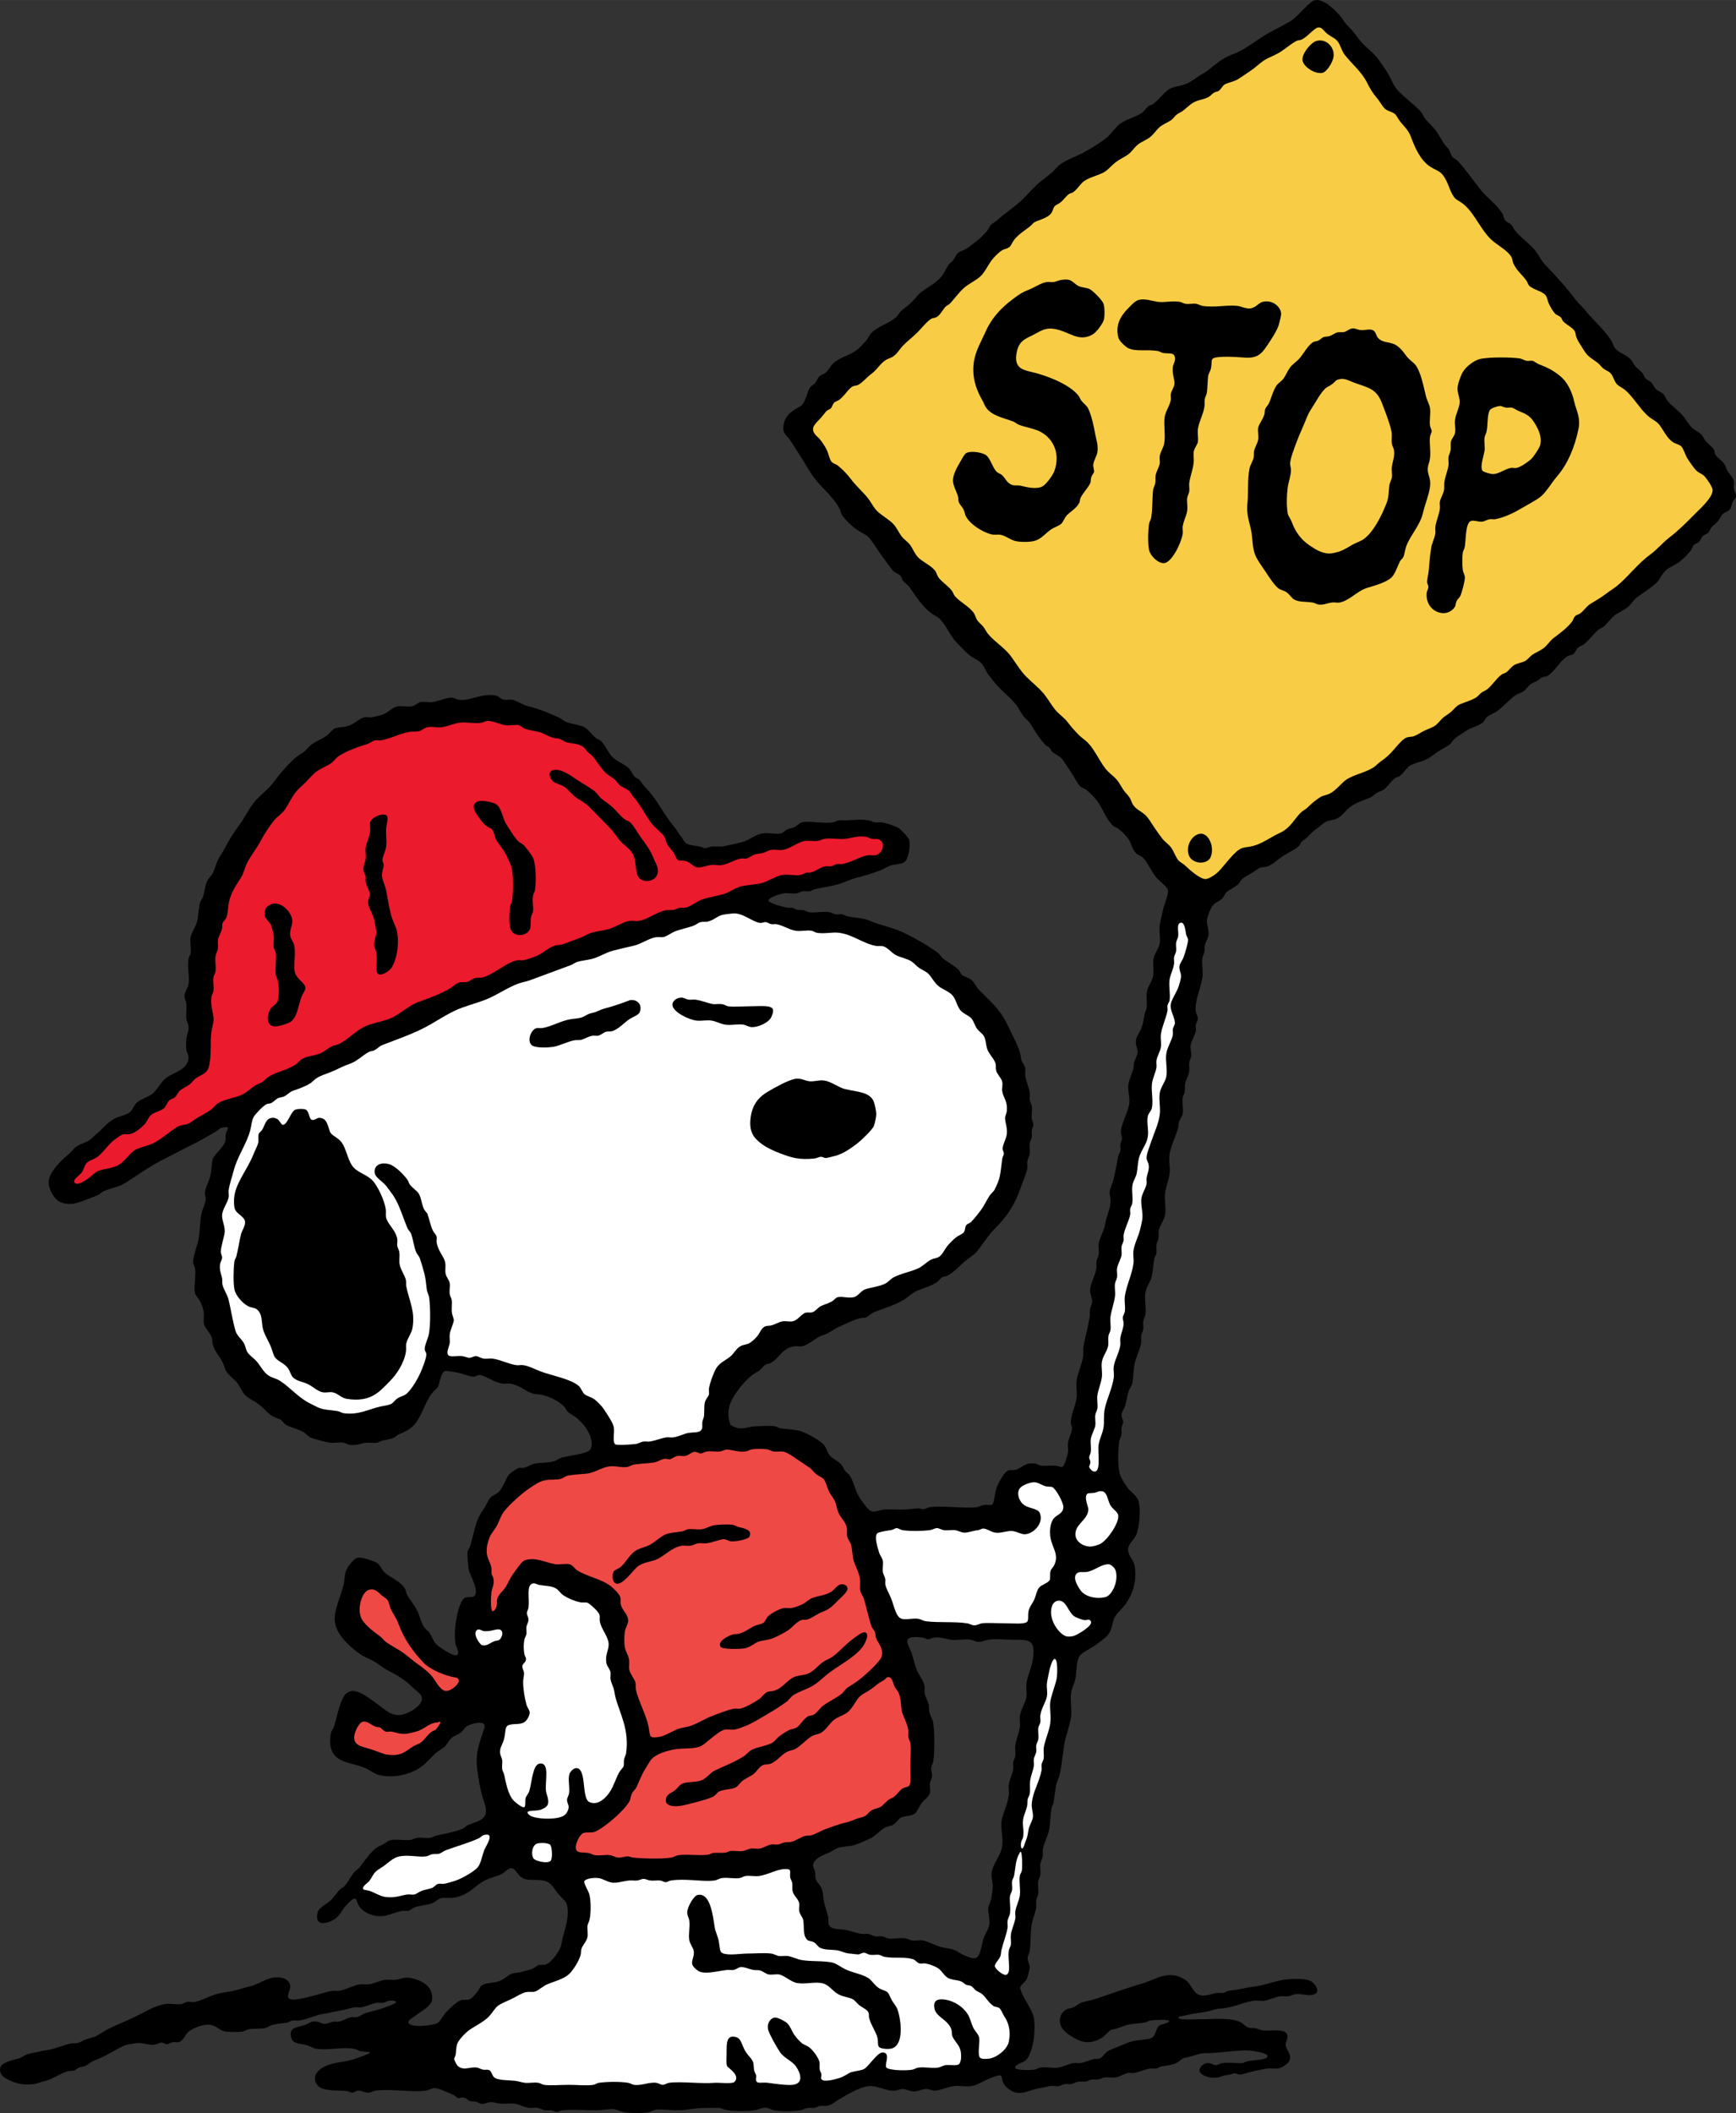 <?xml version="1.0" encoding="UTF-8"?>
<!DOCTYPE svg PUBLIC "-//W3C//DTD SVG 1.1//EN" "http://www.w3.org/Graphics/SVG/1.1/DTD/svg11.dtd">
<!-- Creator: CorelDRAW 2018 (64-Bit) -->
<svg xmlns="http://www.w3.org/2000/svg" xml:space="preserve" width="52.715mm" height="64.146mm" version="1.1" style="shape-rendering:geometricPrecision; text-rendering:geometricPrecision; image-rendering:optimizeQuality; fill-rule:evenodd; clip-rule:evenodd"
viewBox="0 0 2829.44 3442.94"
 xmlns:xlink="http://www.w3.org/1999/xlink">
 <rect x="0" y="0" width="2829.44" height="3442.94" fill="#333333" stroke="none"/>
 <defs>
  <style type="text/css">
   <![CDATA[
    .fil2 {fill:#EB1A2D}
    .fil4 {fill:#EF4946}
    .fil1 {fill:#F8CD45}
    .fil3 {fill:white}
    .fil0 {fill:black}
   ]]>
  </style>
 </defs>
 <g id="РЎР_x00bb_РѕР_x2116__x0020_1">
  <g id="_2714277299168">
   <g>
    <g>
     <path class="fil0" d="M2143.53 0.31c13.46,-3.06 34.38,17.19 42.13,27.42 4.09,5.41 6.85,10.18 11.35,14.7 7.51,7.51 11.49,12.8 17.38,20.73 10.33,13.85 23.73,21.57 32.09,33.43 4.81,6.82 9.17,12.95 13.38,19.38 4.47,6.79 7.02,12.89 11.37,21.4 8.53,16.65 34.53,31.47 46.13,46.79 1.42,1.88 2.64,5.53 4,7.35 6.3,8.48 14.94,15.06 21.38,24.74 3.16,4.76 5.8,9.69 8.71,14.71 2.84,4.98 7.19,8.29 10.01,12.7 2.27,3.51 2.96,8.05 5.37,11.37 2.35,3.29 6.76,4.47 9.34,7.35 12.39,13.75 23.77,29.55 35.43,44.79 11.64,15.19 26.43,24.31 36.76,40.12 2.17,3.32 2.12,7.18 4.03,10.69 2.03,3.76 8.27,5.31 11.35,8.69 2.12,2.31 3.28,5.98 5.37,8.69 9.4,12.19 24.89,21.96 34.09,34.09 5.57,7.39 8.56,15.02 14.71,21.4 17.18,17.83 34.5,36.47 50.14,57.49 4.06,5.49 10.07,10.13 14.68,16.05 13.23,16.82 30.85,31.28 42.8,49.47 2.67,4.05 3.71,9.46 6.67,13.36 5.2,6.82 17.21,10.44 24.75,17.38 3.05,2.82 4.62,7.01 7.34,10.71 3.51,4.71 9.05,8.07 12.7,12.69 2.15,2.7 2.88,5.94 4.67,8.02 2.64,3.04 6.38,3.8 9.37,6.69 2.93,2.84 4.5,7.73 7.34,10.69 3.75,3.88 9.34,5.38 12.71,8.7 2.84,2.77 3.51,6.66 6.04,10.02 7.4,9.98 19.9,16.96 28.06,28.09 4.52,6.17 7.51,11.5 12.04,16.05 4.82,4.81 11.12,7.11 16.05,12.02 2,2.02 3.71,6.37 6.01,9.36 4.61,5.96 11.95,10.55 14.04,14.71 1.34,2.66 0.96,5.32 2,7.36 3.17,6.16 10.89,9.81 15.38,16.71 2,3.06 2.58,7.17 4.67,10.69 3.66,6.17 9.4,10.2 10.71,17.38 0.64,3.47 -0.49,7.46 0,11.37 0.61,4.73 3.66,8.07 3.34,12.7 -0.2,3.22 -3.51,5.1 -6.01,10.69 -1.88,4.22 -1.42,7.62 -4,10.71 -3.1,3.67 -8.65,4.63 -12.04,8.02 -2.88,2.86 -4.62,8.27 -8.04,12.03 -3.08,3.42 -7.43,6.09 -10.01,9.36 -2.09,2.64 -2.93,6.27 -5.34,8.69 -2.32,2.31 -6.38,3.03 -8.71,5.36 -2.41,2.4 -3.34,6.8 -6.01,9.36 -2.41,2.27 -6.53,3.06 -8.71,5.35 -2.09,2.19 -2.58,6.01 -4.67,8.69 -4.96,6.33 -14.05,15.73 -20.72,20.05 -9.17,5.93 -17.9,8.7 -24.08,16.71 -4.5,5.83 -6.15,10.77 -10.01,14.71 -8.67,8.83 -21.99,16.58 -32.76,24.73 -6.47,4.88 -10.33,12.67 -16.71,17.38 -7.13,5.22 -15.2,8.02 -21.41,13.38 -5.97,5.15 -10.39,12.11 -16.71,17.37 -2.26,1.89 -5.68,2.73 -8.01,4.67 -7.86,6.56 -15.69,17.44 -24.08,24.07 -2.52,2.02 -6.07,2.71 -8.67,4.69 -3.74,2.83 -4.99,8.62 -8.71,11.36 -2.23,1.66 -6.59,1.62 -9.34,3.33 -12.91,7.99 -20.83,25.46 -32.76,32.09 -2.53,1.41 -5.6,0.9 -8.04,2 -2.67,1.22 -5.72,4.34 -8.67,6.02 -3.17,1.81 -6.88,3.08 -9.37,4.69 -4.99,3.22 -8.21,9.36 -13.38,12.69 -3.45,2.23 -7.84,3.16 -11.35,5.35 -9.78,6.11 -18.45,17.11 -29.42,25.4 -5.69,4.31 -12.89,6.48 -18.05,10.69 -2.96,2.41 -4.2,6.93 -7.34,9.36 -7.37,5.69 -17.21,7.28 -24.75,12.04 -7.43,4.69 -15.53,9.78 -21.38,14.71 -2.53,2.1 -4.15,5.86 -6.7,8.01 -4.91,4.18 -12.97,7.8 -19.39,12.04 -6.3,4.19 -12.76,9.71 -18.71,12.69 -7.86,3.93 -17.27,5.38 -25.39,9.36 -7.14,3.48 -11.58,12.75 -18.74,18.06 -2.15,1.6 -5.11,1.73 -7.34,3.34 -7.98,5.72 -12.62,14.88 -19.38,19.38 -2.52,1.7 -7.11,2.57 -10.71,4.69 -3.31,1.96 -5.89,5.44 -8.67,6.69 -15.79,6.99 -27.07,9.4 -37.46,18.72 -5.49,4.94 -11.4,13.16 -19.38,16.71 -5.8,2.6 -11.66,2.38 -16.71,4.69 -3.75,1.7 -7.95,6.11 -12.68,9.36 -8.15,5.56 -12.33,9.95 -18.74,16.71 -2.27,2.4 -5.4,3.56 -8.01,6 -2.23,2.1 -3.05,5.96 -5.34,8.02 -6.88,6.12 -17.12,10.38 -26.75,16.71 -9.02,5.96 -15.79,13.72 -26.09,16.71 -2.93,0.87 -6.44,0.35 -9.34,1.34 -4.64,1.61 -10.36,6.67 -15.38,9.37 -5.43,2.9 -11.29,6.53 -14.71,9.36 -2.61,2.16 -3.54,5.63 -6.01,8.02 -5.63,5.45 -13.64,8.5 -19.38,13.36 -3.08,2.6 -4.27,7.69 -6.7,10.03 -5.05,4.87 -11.89,6.46 -16.05,12.04 -4.12,5.57 -9.05,18.61 -9.34,24.74 -0.32,6.66 3.66,14.4 2.67,22.73 -0.64,5.32 -4.58,10.9 -6.03,17.38 -0.7,3.16 -0.06,6.81 -0.67,10.03 -0.63,3.57 -2.84,6.97 -3.33,10.69 -1.3,10.24 1.51,20.94 0,31.43 -2.67,18.66 -12.94,37.91 -10.68,55.49 0.49,3.88 3.25,7.75 3.34,11.36 0.05,3.2 -2.67,6.41 -3.34,10.69 -0.49,3.04 0.49,6.67 0,9.36 -1.72,8.91 -8.3,17.11 -8.71,25.4 -0.26,5.73 1.88,10.2 1.33,15.38 -0.38,3.45 -2.69,6.64 -3.33,10.69 -0.72,4.63 0.72,9.53 0,14.71 -0.9,6.38 -5.14,12.74 -6.67,20.05 -0.96,4.47 0.03,8.85 -0.7,13.38 -0.47,3.16 -2.84,6.1 -3.34,9.37 -1.3,8.88 1.69,18.28 0,26.72 -0.81,4.21 -4.58,8.01 -6.01,12.71 -0.93,3.02 -0.52,6.24 -1.33,9.37 -3.63,14.07 -11.7,28.46 -14.05,43.43 -1.68,10.77 1.48,20.51 0,32.09 -1.01,8.07 -4.44,16.83 -6.67,27.42 -2.79,13.03 1.74,27.34 -0.67,39.43 -1.8,8.96 -8.21,16.04 -10.04,24.75 -0.9,4.29 0.06,8.88 -0.67,13.35 -0.53,3.37 -2.88,6.64 -3.34,10.04 -0.64,4.52 0.67,9.29 0,14.05 -0.43,3.08 -2.76,5.8 -3.34,8.67 -1.88,9.31 -2.2,18.68 -4.03,28.09 -1.65,8.65 -7.72,15.81 -10.01,24.75 -3.1,12.04 1.13,26.03 -0.67,38.76 -0.53,3.69 -2.84,6.96 -3.37,10.68 -0.55,4.27 0.52,8.65 0,12.71 -0.43,3.69 -2.7,6.44 -3.34,10.04 -0.58,3.45 0.41,7.22 0,10.68 -1.45,12.27 -8.3,23.59 -10.68,35.46 -2.2,10.91 -1.94,22.25 -4.03,32.75 -0.9,4.5 -4.78,8.48 -6.01,12.68 -2,6.91 -3.19,15.15 -5.34,22.75 -1.48,5.16 -5.51,10.13 -6.03,14.71 -0.55,5.05 2.61,7.75 2.67,12.68 0.05,2.84 -2.21,5.51 -2.67,8.71 -0.49,3.45 0.35,7.22 0,10.01 -0.52,4.58 -3.37,8.88 -4,14.04 -1.71,14.3 -2.32,36.99 0.67,49.47 2.27,9.43 8.56,17.47 13.38,24.75 3.92,5.92 14.66,12.1 17.38,20.72 5.05,15.98 0.64,46.25 -3.34,55.48 -3.8,8.79 -13.98,15.38 -13.38,24.75 0.7,10.79 9.19,16.86 10.7,26.05 4.15,25.8 -4,47.07 -14.71,62.18 -5.39,7.57 -12.88,13.14 -17.38,20.71 -4.09,6.88 -3.77,16.34 -8.71,25.42 -4.03,7.48 -12.76,13.03 -20.05,18.72 -7.31,5.68 -18.78,10.97 -26.09,16.71 -8.36,6.55 -7.22,23.82 -9.34,38.09 -1.3,8.79 -6.15,16.98 -7.37,24.75 -1.94,12.68 1.57,26.26 0,38.77 -1.65,13.32 -8.38,30.35 -10.68,43.46 -2.84,16.31 -4.09,32.9 -7.37,48.81 -1.51,7.28 -5.31,14.36 -6.68,21.38 -1.77,9.2 -2.32,18.25 -4,27.39 -0.61,3.28 -2.84,6.15 -3.36,9.37 -1.63,10.71 -1.74,21.38 -3.34,32.09 -1.77,12.07 -8.85,22.98 -10.68,34.76 -0.53,3.31 0.34,6.88 0,10.04 -0.53,4.64 -3.37,8.68 -4.04,13.35 -0.75,5.39 0.84,11.34 0,17.38 -0.47,3.39 -2.87,7.05 -3.34,10.04 -1.04,6.9 0.84,13.92 0,20.71 -0.43,3.66 -2.79,7.05 -3.33,10.71 -0.58,3.75 0.55,7.6 0,11.37 -1.42,9.55 -5.69,18.49 -7.34,28.06 -2.52,14.42 -1.22,29.57 -3.37,43.47 -0.64,4.23 -3.16,7.43 -3.34,11.37 -0.2,4.99 3.22,8.85 3.34,14.69 0.09,4.09 -2.7,14.1 -4.67,19.41 -1.92,5.14 -10.16,8.61 -10.71,14.01 -0.29,3.19 3.77,11.43 5.37,14.71 3.74,7.75 14.8,23.47 16.71,34.09 1.86,10.42 1.45,24.29 0,34.76 -1.57,11.34 -6.27,30.18 -14.71,36.12 -3.63,2.52 -17.12,5.77 -15.38,11.34 0.99,3.19 20.8,4.06 30.76,2.67 3.83,-0.52 6.96,-2.9 9.34,-3.34 10.12,-1.74 20.54,1.25 29.42,0 9.05,-1.28 16.94,-6.01 24.75,-7.34 3.89,-0.67 7.72,0.49 11.35,0 7.22,-1.02 15.15,-4.88 22.75,-6.7 2.64,-0.61 6.24,0.17 8.68,-0.67 5.57,-1.88 8.79,-9.75 14.71,-12.68 4.88,-2.44 11.52,-5.05 17.38,-7.37 5.92,-2.32 13,-5.66 18.72,-7.34 9.63,-2.88 19.38,-3.08 29.42,-4.7 13.87,-2.21 9.37,-16.31 18.72,-22.72 0.49,-0.35 16.6,-3.54 14.71,-6.67 -1.74,-2.9 -23.59,-1.57 -30.09,-0.67 -3.28,0.43 -6.12,2.78 -9.34,3.33 -9.81,1.68 -19.53,1.62 -28.75,4 -9.14,2.35 -15.93,6.35 -24.08,7.37 -5.57,0.67 -12.04,10.18 -16.04,12.68 -7.69,4.85 -19.3,10.07 -31.39,7.37 -11.72,-2.61 -26.28,-12.42 -32.09,-18.72 -9.58,-10.42 -8.76,-27.07 4.67,-34.09 2.9,-1.54 6.12,-1.45 9.37,-2.7 5.39,-2.06 10.24,-6.85 16.02,-8.67 7.4,-2.35 15.26,-3.54 22.75,-6.01 13.72,-4.56 28.15,-9.84 43.43,-14.71 10.94,-3.51 18.14,-6.24 29.42,-9.37 20.52,-5.66 35.14,-17.81 57.51,-13.38 5.2,1.05 13.43,5.37 17.38,8.71 7.86,6.64 10.5,19.44 20.72,22.71 9.6,3.08 20.42,-2.35 28.08,-3.33 3.48,-0.47 7.03,0.58 10.68,0 2.69,-0.43 5.37,-2.84 8.03,-3.34 7.92,-1.51 16.34,-1.98 24.72,-4 5.89,-1.45 11,-2.09 20.05,-3.37 12.36,-1.74 28.17,-7.37 41.46,-10.01 11.95,-2.38 35.72,-3.74 46.8,0.67 8.07,3.19 21.21,20.98 2.67,23.39 -8.3,1.08 -17.44,-2.61 -26.75,-1.33 -3.45,0.49 -6.74,2.84 -10.01,3.33 -4.85,0.76 -9.34,-0.61 -14.05,0 -7.37,0.99 -19.67,6.47 -26.08,7.37 -4.56,0.64 -11.52,-0.82 -17.38,0 -18.54,2.55 -34.21,12.01 -54.81,12.68 -6.99,0.26 -13.32,3.42 -20.05,4.7 -9.63,1.83 -14.92,2.18 -25.42,4.01 -1.94,0.34 -12.13,2.87 -18.05,4 1.74,-0.32 -4.41,-0.53 -4,2.67 0.47,3.63 29.74,2.03 35.42,2.03 25.42,0 48.92,-2.96 65.51,4.67 4.82,2.2 7.63,7.51 14.05,9.34 2.58,0.76 6.67,0 10.68,0.67 2.61,0.46 6.04,2.75 10.04,3.37 14.77,2.27 37.23,-4.18 41.44,7.34 2.09,5.66 -2.75,10.79 -2.67,15.37 0.23,8.68 9.4,14.25 6.7,25.39 -1.25,5.17 -11.34,12.74 -18.71,14.05 -5.37,0.96 -11.17,-0.55 -16.71,0 -6.41,0.67 -13.4,2.55 -21.42,4.03 -7.66,1.4 -18.16,5.63 -24.72,6.01 -2.27,0.12 -7.17,-3.02 -9.37,-2 -4.06,1.83 -8.62,2 -15.38,3.34 -3.89,0.75 -7.75,2.93 -10.68,3.34 -16.27,2.29 -29.68,-4.99 -30.08,-11.35 -0.3,-4.85 5.95,-11.06 11.37,-12.04 6.44,-1.19 10.99,3.27 15.38,3.33 2.81,0.03 5.6,-2.61 10.01,-3.33 10.1,-1.66 24.46,0.4 32.76,0 2.67,-0.15 5.8,-2.7 10.04,-3.34 12.71,-1.94 31.05,-2.09 31.43,-8.03 0.32,-5.37 -25.68,-9.26 -33.43,-9.34 -21.5,-0.26 -47.06,4.67 -70.22,4.67 -9.25,0 -22.11,6.32 -31.42,7.34 -3.86,0.43 -8.85,6.18 -12.68,8.03 -7.86,3.77 -14.42,4.47 -25.41,6.01 -2.87,0.41 -5.1,2.76 -8.01,3.34 -2.96,0.61 -6.35,-0.43 -9.37,0 -9.11,1.36 -18.1,5.6 -27.39,7.37 -2.9,0.55 -6.21,-0.55 -9.37,0 -6.96,1.16 -13.7,6.27 -20.72,7.34 -5.74,0.9 -12.04,-0.82 -18.05,0 -3.4,0.46 -6.53,2.81 -10.04,3.33 -3.33,0.53 -7.25,-0.46 -10.71,0 -4,0.58 -6.03,2.79 -9.34,3.37 -3.92,0.67 -7.95,-0.49 -11.37,0 -5.05,0.7 -8.94,3.52 -12.71,4.01 -3.57,0.46 -6.96,-0.41 -10.01,0 -3.66,0.49 -6.61,2.81 -10.04,3.33 -4.79,0.72 -9.31,-0.82 -14.71,0 -4.44,0.7 -9.34,2.17 -16.71,3.34 -13.2,2.11 -25.33,9.66 -38.09,7.37 -8.45,-1.54 -18.34,-9.69 -21.38,-16.71 -1.48,-3.39 -1.4,-10.21 -4,-11.37 -2.9,-1.28 -18.66,4.96 -24.75,8.01 -6.78,3.42 -15.69,8.3 -22.72,9.37 -9.8,1.51 -19.41,-1.3 -28.75,0 -11.46,1.59 -20.52,6.7 -30.76,7.34 -4.61,0.32 -8.38,-2.5 -13.38,-2.67 -7.08,-0.23 -13.9,4.04 -20.71,4.04 -6.24,-0.03 -13.26,-4.06 -19.38,-4.04 -3.37,0.03 -7.23,2.35 -10.71,2.67 -15.64,1.48 -29.57,-8.7 -43.44,-7.34 -15.32,1.51 -35.92,14.19 -49.47,22.05 -6.18,3.6 -11.17,8.82 -18.72,10.04 -3.89,0.61 -7.72,-0.55 -11.37,0 -2.99,0.47 -5.67,2.82 -8.69,3.34 -3.6,0.64 -7.75,-0.46 -11.37,0 -4.4,0.59 -7.99,3.4 -12.03,4 -11.93,1.86 -30.16,1.98 -42.78,0 -4.12,-0.64 -7.92,-3.51 -12.04,-4 -7.46,-0.87 -12.84,2.9 -20.72,4 -12.58,1.77 -31.91,1.94 -46.13,-0.67 -4.22,-0.75 -7.21,-3.34 -12.03,-3.34 -15.3,0 -32.15,-0.23 -49.47,2.67 -17.87,3.02 -35.15,-0.38 -49.47,0 -5.73,0.17 -10.6,3.8 -16.05,4.7 -9.37,1.54 -25.42,1.56 -36.76,0 -7.88,-1.11 -14.07,-5.54 -22.07,-5.37 -8.26,0.18 -16.2,2 -25.4,2 -18.57,0 -38.1,-1.88 -54.81,0 -3.08,0.35 -6.33,2.61 -9.37,2.7 -2.57,0.03 -6,-2.26 -9.36,-2.7 -3.22,-0.4 -6.48,0.38 -9.36,0 -4.58,-0.55 -8.52,-3.39 -12.69,-4 -4.64,-0.67 -9.3,0.67 -14.05,0 -7.46,-1.01 -14.74,-5.19 -22.73,-6.67 -5.74,-1.07 -14.04,0.06 -20.72,0 -6.61,-0.09 -12.81,-2.61 -18.05,-2.67 -6.53,-0.12 -9.36,3.74 -16.71,2.67 -2.66,-0.4 -4.94,-2.61 -8.02,-3.34 -2.95,-0.72 -6.56,-0.14 -8.69,-0.67 -3.8,-0.96 -7.14,-5.25 -11.37,-6.04 -3.64,-0.67 -6.41,1.43 -9.36,0.67 -1.9,-0.46 -4.69,-4.06 -8.02,-5.34 -8.2,-3.19 -21.63,-10.59 -30.74,-10.7 -4.06,-0.06 -8.54,3.33 -13.38,4 -23.84,3.37 -56.7,-3.42 -81.56,0 -4.28,0.61 -7.46,2.96 -11.36,3.37 -6.27,0.64 -10.49,-3.28 -16.71,-3.37 -5.37,-0.05 -6.17,3.17 -10.03,3.37 -3.32,0.17 -6.06,-2.29 -9.36,-2.67 -16.93,-2.07 -44.84,2.32 -50.82,-14.71 -5.99,-17.09 15.35,-26.95 28.09,-30.09 9.23,-2.27 15.19,-2.15 25.4,-4.67 11.78,-2.93 21.75,-6.79 31.43,-10.7 10.66,-4.33 -4.79,-3.71 -11.37,-4.67 -3.15,-0.47 -7.32,-3.46 -10.69,-4.04 -19.48,-3.28 -42.93,3.02 -62.16,0 -4.29,-0.67 -11.61,-5.31 -18.73,-6.67 -10.06,-1.94 -19.05,-2.29 -21.38,-10.71 -4.76,-17.09 6.41,-16.57 20.05,-20.72 8.43,-2.55 10.66,-7.6 22.07,-6.01 4.28,0.59 6.59,2.87 10.03,3.34 6.98,0.96 9.6,-2.15 16.04,-3.34 2.95,-0.55 5.92,0.41 8.69,0 7.33,-1.07 13.03,-5.95 20.72,-7.37 3.13,-0.55 6.02,0.47 8.69,0 5.74,-0.96 9.33,-5.14 14.71,-6.67 9.45,-2.7 17.55,-4.53 26.07,-7.37 4.45,-1.45 23.43,-8.01 23.4,-10.01 -0.06,-4.12 -11.3,-2.7 -11.36,-2.67 -4.56,0.61 -5.15,2.69 -9.36,3.33 -4.35,0.67 -6.54,-0.55 -10.71,0 -7.6,1.02 -16.92,6.04 -25.4,7.34 -3.63,0.58 -7.79,-0.38 -10.69,0 -5.24,0.7 -9.62,2.4 -16.71,4.03 -5.61,1.28 -11.17,2.15 -17.37,3.34 -4.78,0.9 -8.97,2.23 -16.71,3.34 -12.6,1.79 -25.3,8.76 -38.78,10.71 -3.92,0.55 -7.78,-0.55 -11.36,0 -2.99,0.43 -5.57,2.72 -8.69,3.33 -8.65,1.68 -16.6,1.94 -24.74,4 -3.51,0.9 -6.38,3.66 -10.02,4.67 -8.53,2.41 -17.57,0.73 -26.74,2 -3.71,0.53 -7.17,3.34 -11.37,4.04 -7.66,1.22 -24.53,1.1 -30.74,-0.67 -9.76,-2.78 -14.12,-12.59 -30.76,-10.04 -8.69,1.33 -19,5.34 -25.4,10.04 -6.86,5.02 -9.11,15.67 -17.37,18.05 -2.58,0.72 -6.26,-0.43 -9.36,0 -3.67,0.49 -7.17,3.31 -9.37,3.33 -3.16,0.03 -5.79,-2.75 -9.36,-2.67 -3.28,0.06 -6.41,2.7 -11.36,3.34 -8.42,1.1 -17.07,-2.55 -25.4,-2.67 -3.11,-0.06 -12.42,1.33 -18.72,2.67 -9.05,1.94 -23.32,11.6 -34.76,17.38 -5.69,2.87 -11.49,5.68 -18.06,8.03 -6.35,2.27 -10.35,6.82 -16.04,9.34 -2.69,1.22 -6.7,1.25 -10.02,2.67 -2.79,1.22 -5.36,3.92 -8.02,4.7 -3.48,1.01 -7.39,0.32 -10.69,1.34 -13.58,4.12 -23.62,12.99 -40.12,16.71 -4.94,1.11 -9.81,3.4 -14.03,4.01 -18.32,2.58 -32.39,-1.28 -46.8,-9.38 -5.39,-3.02 -11.42,-10.06 -8.02,-18.72 2.67,-6.76 18.36,-10.82 28.74,-13.38 4.83,-1.16 9.01,-4.96 14.04,-6.67 5.32,-1.83 10.91,-2.64 16.71,-4 5.31,-1.25 9.33,-2 17.38,-3.33 13.32,-2.24 26.06,-8.45 38.11,-10.71 3.52,-0.67 7.31,0.14 10.69,-0.67 4.12,-1.02 8.81,-4.15 14.05,-6.04 4.83,-1.71 10.72,-2.87 14.7,-4.67 6.69,-3.02 14.9,-9.29 22.07,-12.71 14.51,-6.88 30.11,-13.11 45.47,-20.72 13.45,-6.67 29.27,-16.45 46.12,-19.38 8.13,-1.42 17.54,1.42 26.74,0 2.3,-0.35 5.19,-2.73 8.69,-3.33 3.83,-0.67 8.37,0.75 12.71,0 11.62,-2.03 24.78,-10.56 40.11,-14.05 7.53,-1.71 15.19,-2.32 22.72,-4 9.4,-2.12 16.51,-4.9 27.42,-7.37 17.4,-3.91 32.22,-19.55 54.15,-13.34 5.17,1.45 9.4,5.63 10.69,9.34 2.99,8.5 -4.69,15.93 -2.67,22.05 2.17,6.62 21.44,2.03 30.09,0 16.04,-3.71 32.74,-9.4 41.45,-10.68 4.07,-0.61 8.65,0.41 11.36,0 9.2,-1.42 23.74,-8.91 34.09,-10.71 3.55,-0.61 10.73,0.53 14.71,0 8.6,-1.13 17.48,-6.15 26.73,-7.34 5.66,-0.76 11.3,0.72 16.71,0 8.07,-1.11 13.96,-4.58 22.07,-3.37 17.41,2.67 39.72,12.48 37.43,35.46 -1.11,11.02 -17.76,18.62 -26.74,26.05 -2.13,1.77 -12.34,7.51 -12.02,10.71 1.07,11.05 40.78,4.99 46.78,2 5.6,-2.79 8.68,-11.75 15.38,-18.72 6.15,-6.41 17.25,-17.32 24.73,-19.38 3.04,-0.84 6.35,0.87 12.03,-0.67 4.26,-1.19 8.34,-6.59 12.04,-10.71 3.69,-4.1 5.86,-10.5 9.36,-12.71 5.31,-3.34 15.04,-3.34 24.07,-5.34 10.39,-2.32 17.6,-11.08 24.74,-13.38 5.67,-1.8 11.44,-1.36 17.38,-3.33 5.29,-1.77 11.05,-2.52 16.04,-4.67 3.61,-1.56 6.32,-4.99 10.03,-6.03 3.26,-0.93 7.37,0.17 10.69,-0.67 8.59,-2.18 20.25,-18.14 24.07,-26.72 2.52,-5.69 2.89,-11.66 4.69,-18.74 2.91,-11.55 11.75,-35.29 6.01,-53.48 -1.61,-5.14 -8.52,-10.01 -14.03,-16.71 -7.44,-9 -11.17,-19.15 -24.07,-21.38 -13.74,-2.38 -25.74,1.19 -34.76,-4.67 -7.31,-4.76 -10.71,-14.63 -16.71,-15.38 -5.65,-0.72 -10.64,6.44 -16.04,9.34 -8.56,4.64 -23.17,6.47 -34.76,14.71 -15.13,10.77 -23.07,21.01 -44.8,24.08 -6.6,0.93 -14.71,-0.67 -19.38,0.67 -5.79,1.63 -8.14,5.54 -14.04,8.01 -7.44,3.13 -18.03,3.66 -26.74,6.03 -5.5,1.48 -9.56,5.98 -12.69,6.68 -2.47,0.55 -6.3,-0.43 -9.38,0 -13.63,1.97 -23.35,8.85 -36.76,8.67 -15.03,-0.17 -30.77,-8.01 -36.09,-20.05 -0.94,-2.09 -2.05,-8.09 -4.69,-8.68 -4.5,-0.98 -16.37,13.14 -18.05,15.38 -3.82,5.02 -6.91,12.16 -14.04,17.38 -10.17,7.4 -35.43,15.32 -28.74,-10.71 1.86,-7.22 15.6,-13.81 21.38,-19.38 5.4,-5.2 9.16,-11.46 14.71,-17.38 2.18,-2.32 5.16,-2.99 7.35,-5.34 5.59,-6.01 9.71,-14.59 15.38,-22.08 2.65,-3.52 7.33,-5.81 10.02,-9.34 8.21,-10.85 17.15,-24.41 28.07,-32.09 2.77,-1.94 7.14,-3.22 10.71,-5.37 3.6,-2.15 7.17,-5.2 10.03,-6.01 8.37,-2.41 24.34,0.7 34.09,-0.67 2.8,-0.38 6.11,-2.73 10.03,-3.34 6.6,-1.01 14.47,0.96 21.4,0 3.03,-0.43 5.82,-2.47 9.36,-3.34 14.12,-3.54 32.53,-6.32 44.79,-12.04 2.15,-0.99 4.28,-3.92 7.36,-5.34 12.58,-5.86 31.91,-7.08 29.42,-26.75 -0.86,-6.67 -4.8,-15.58 -7.35,-26.09 -2.99,-12.24 -4.95,-25.56 -6.69,-37.43 -3.93,-26.64 4.22,-44.57 10.02,-63.51 0.82,-2.65 3.18,-6.82 1.34,-10.01 -3.64,-6.35 -21.01,-1.02 -26.07,1.33 -6.02,2.79 -7.85,8.56 -12.69,12.04 -4.34,3.1 -10.29,4.78 -14.71,8.67 -4.6,4.06 -7.04,10.77 -12.04,14.71 -5.85,4.64 -11.59,7.57 -16.71,12.7 -4.92,4.91 -9.65,9.9 -14.7,14.71 -14.64,13.87 -45.89,24.93 -74.2,18.05 -7.56,-1.83 -13.93,-7.14 -21.4,-10.71 -26.23,-12.54 -65.62,-6.04 -57.5,-56.81 0.73,-4.5 4.62,-9.05 6.02,-14.04 5.36,-18.92 8.5,-37.2 16.71,-48.8 3.25,-4.59 9.02,-6.68 13.38,-6.68 13.42,-0.06 33.11,16.77 46.79,26.72 7.34,5.34 15.5,12.7 28.08,12.7 7.24,0 18.16,-5.1 23.39,-8.7 5.78,-3.92 18.22,-12.91 12.71,-23.39 -2.28,-4.32 -9.62,-8.93 -13.38,-12.7 -11.88,-11.89 -23.36,-19.32 -40.77,-28.06 -9.3,-4.67 -17.13,-12.19 -26.09,-16.71 -6.53,-3.34 -13.16,-5.57 -19.38,-10.04 -15.13,-10.85 -37.78,-30.18 -40.78,-51.47 -2.61,-18.57 8.85,-39.52 14.05,-61.52 1.94,-8.24 1.47,-17.06 4.67,-24.05 2.28,-4.96 11.72,-19.24 19.4,-20.05 5.89,-0.64 27.16,5.34 32.09,10.01 5.21,4.99 6.74,10.88 11.36,14.71 9.97,8.24 26.43,14.97 32.76,26.09 1.04,1.83 1.48,6.24 2.67,8.67 4.47,9.11 14.26,18.75 19.4,32.09 2.66,6.91 4.43,14.8 8.69,21.38 2.64,4.09 7.2,6.74 9.36,10.04 4.6,7.05 5.45,14.1 12.69,20.05 7.59,6.24 27.19,18.22 31.43,16.05 5.72,-2.94 -0.97,-12.8 -2,-18.72 -3.99,-22.72 4.09,-68.83 15.38,-74.89 3.09,-1.66 12.11,-0.72 14.03,-2 11.31,-7.4 -6.23,-35.08 -8.02,-44.1 -0.84,-4.29 -2.25,-25.16 -2,-28.09 0.29,-3.45 3.54,-6.73 4.69,-10.71 4.48,-15.49 6.72,-28.52 12.03,-42.77 2.04,-5.51 6.25,-11.81 10.02,-17.38 4.24,-6.27 6.88,-13.52 10.03,-17.38 3.31,-4.06 8.82,-5.43 13.38,-9.37 8.85,-7.66 11.35,-21.88 18.05,-29.42 1.89,-2.11 11.5,-8.85 14.72,-10.01 2.81,-1.01 6.2,0.09 9.36,-0.67 5.79,-1.39 11.64,-5.69 17.38,-6.7 12.59,-2.17 19.61,-0.69 32.09,-4 3.81,-1.01 6.47,-4.47 12.72,-6.01 17.55,-4.32 43.72,-6.09 46.78,-14.71 4.41,-12.36 -4.05,-27.13 -8.02,-33.43 -3.48,-5.51 -8.75,-10.27 -13.36,-14.71 -5.1,-4.9 -11.68,-7.34 -16.04,-11.37 -2.79,-2.55 -3.99,-6.73 -6.69,-9.34 -8.27,-8.01 -22.95,-15.96 -36.78,-18.72 -4.44,-0.9 -8.42,-0.32 -12.03,-1.34 -14.58,-4.15 -21.35,-13.69 -38.77,-16.71 -3.85,-0.67 -8.08,0.59 -12.03,0 -15.64,-2.32 -28.71,-13.63 -38.11,-14.04 -3.2,-0.14 -5.92,2.64 -9.36,2.67 -6.91,0.06 -19.28,-5.34 -26.74,-6.7 -5.13,-0.93 -18.22,-3.02 -19.38,-2.67 -7.46,2.38 -8.64,17.52 -11.37,24.75 -1.44,3.77 -7.08,7.4 -10.7,12.04 -10.02,12.82 -15.96,35.17 -26.73,48.77 -7.88,9.98 -17.15,13.49 -27.41,18.08 -2.67,1.19 -5.39,4.12 -8.02,5.34 -5.16,2.4 -12.3,3.16 -18.73,4.67 -3.06,0.72 -5.95,2.87 -8.69,3.34 -5.3,0.92 -11.39,-0.61 -17.38,0 -7.62,0.81 -15.02,5.1 -27.41,3.37 -3.19,-0.47 -6.01,-2.79 -9.36,-3.37 -7.64,-1.28 -15.89,0.87 -22.07,0 -7.68,-1.07 -21.91,-5.02 -30.74,-8.01 -4.23,-1.42 -7.62,-6.35 -12.71,-9.38 -8.54,-5.05 -21.6,-7.4 -28.74,-12.01 -3.66,-2.37 -6.42,-8.18 -10.71,-9.37 -17.09,-4.73 -20.31,-13.96 -32.76,-23.39 -7.62,-5.8 -17.16,-9.46 -23.39,-16.04 -4.09,-4.33 -6.98,-12.01 -11.37,-18.05 -5.74,-7.89 -14.16,-12.7 -18.72,-20.07 -2.44,-3.92 -3.2,-8.56 -5.35,-13.35 -4.87,-10.94 -13.48,-18.22 -16.71,-30.76 -0.85,-3.28 -0.31,-6.7 -1.34,-10.04 -2.75,-8.85 -10.47,-14.86 -12.69,-22.05 -1.98,-6.38 0.36,-13.69 -0.67,-20.72 -0.81,-5.48 -3.91,-12.97 -6.02,-17.37 -2.57,-5.4 -7.1,-8.59 -8.02,-12.71 -2.68,-11.9 1.8,-27.22 0,-40.13 -0.52,-3.68 -3.2,-7.25 -3.34,-10.68 -0.16,-3.74 1.76,-11.11 3.34,-17.38 1.74,-6.9 4.81,-13.49 6.02,-22.08 1.99,-14.27 1.82,-28.49 4.67,-40.77 1.67,-7.19 6.01,-15.08 6.69,-22.72 0.27,-3.04 -1.42,-6.23 -1.34,-9.37 0.23,-8.59 5.6,-16.85 8.02,-25.41 3.02,-10.68 2.27,-21.9 4.67,-30.06 2.35,-7.98 17.46,-18.05 20.73,-30.09 0.78,-2.93 -0.32,-6.44 0.67,-11.37 1.14,-5.75 8.14,-12.01 -2,-10.68 -9.11,1.19 -8.89,3.92 -14.71,7.34 -15.31,8.97 -22.17,13.18 -37.45,20.72 -10.53,5.22 -16.25,8.3 -26.07,13.38 -13,6.7 -28.51,14.22 -41.45,22.05 -13.23,8.04 -24.38,15.79 -36.1,23.42 -7.27,4.73 -11.56,7.46 -19.38,10.01 -6.69,2.21 -14.41,4.12 -22.07,7.37 -3.34,1.42 -5.39,4.47 -8.69,6.01 -4.42,2.06 -10.72,4.38 -16.71,6.7 -15.07,5.78 -31.15,13.03 -48.13,3.34 -7.2,-4.12 -15.91,-19.79 -16.04,-29.42 -0.25,-18.98 23.15,-38.8 35.44,-49.47 3.71,-3.22 4.81,-6.18 8.02,-8.67 6.88,-5.43 15.55,-6.91 22.72,-11.37 4.31,-2.7 7.11,-6.74 11.37,-10.04 9.45,-7.28 18.8,-20.37 31.41,-26.05 7.66,-3.48 15.71,-4.41 22.74,-9.37 5.23,-3.71 6.79,-10.71 11.36,-15.38 6.69,-6.79 22.58,-10.39 28.75,-17.38 9.01,-10.18 12.52,-18.68 21.38,-24.72 11.41,-7.78 34.02,-12.42 34.78,-32.09 0.16,-4.44 -2.76,-7.66 -3.35,-11.37 -0.89,-5.53 -0.82,-13.71 0,-20.05 0.92,-6.97 4.14,-12.45 3.35,-19.38 -0.43,-3.82 -2.81,-7.49 -3.35,-11.37 -1,-7.21 0.49,-16.38 0,-24.07 -0.32,-5.19 -3.31,-10.27 -3.33,-14.02 -0.06,-5.59 5.57,-13.03 6.69,-19.4 2.13,-12.31 -2.48,-27.37 0,-41.45 0.5,-2.9 2.91,-5.36 3.33,-8.02 1.48,-9.17 -1.51,-18.38 0,-26.73 1.41,-7.76 8.21,-16.02 10.7,-26.07 2.07,-8.36 1.99,-17.24 4.01,-28.07 0.84,-4.54 4.56,-8.48 6.02,-13.38 2.06,-6.97 2.79,-15.67 6.01,-23.4 2.1,-5.05 6.79,-8.68 9.36,-13.36 3.77,-6.88 5.02,-14.95 8.68,-22.07 3.44,-6.64 8.11,-12.88 11.38,-19.38 6.66,-13.26 14.29,-25.05 23.4,-37.44 8.6,-11.71 14.94,-25.18 24.05,-36.76 8.89,-11.29 21.69,-19.67 30.09,-30.76 11.51,-15.15 26.6,-33.45 40.12,-44.12 3.93,-3.1 8.87,-5.22 12.69,-8.69 3.72,-3.37 6.98,-8.02 10.71,-10.7 7.56,-5.42 16.21,-8.54 23.39,-13.36 5.45,-3.66 10.33,-11.22 14.71,-12.72 7.15,-2.42 14.41,-1.94 21.4,-4 9.3,-2.74 18.64,-12.42 26.74,-14.05 4.08,-0.81 8.02,0.46 11.36,0 4.87,-0.67 9.98,-2.12 16.71,-4 9.4,-2.64 15.35,-10.78 24.07,-13.38 7.47,-2.22 16.78,0.89 25.4,-0.67 5.04,-0.9 9.65,-5.85 13.38,-6.69 6.2,-1.38 13.54,0.75 19.39,0 10.68,-1.38 21.6,-6.99 30.76,-7.36 4.69,-0.17 8.38,2.74 12.02,3.35 19.44,3.22 36.75,-11.48 60.84,-6.69 4.7,0.93 8.44,5.7 13.36,6.69 5.18,1.03 10.75,-1.13 16.04,0.67 7.04,2.38 14.57,7.88 23.4,10.03 19.69,4.8 33.06,10.88 50.81,18.72 3.64,1.61 6.02,4.57 9.36,6.02 11.57,5.02 22.76,4.9 31.42,9.36 6.48,3.34 11.99,12.45 19.38,18.05 2.6,1.98 5.5,2.31 7.35,4.02 7.13,6.57 10.61,16.89 17.38,24.73 6.99,8.09 17.3,11.56 26.07,18.05 5.54,4.09 7.49,10.93 12.04,16.04 1.81,2.03 5.27,2.57 7.35,4.67 3.28,3.35 5.98,8.66 10.03,12.71 19.06,19.06 29.14,43.45 47.45,64.85 3.09,3.6 5.6,8.89 9.37,13.36 3.56,4.22 6.58,10.75 9.36,12.71 4.13,2.9 14.06,3.99 22.71,5.34 3.21,0.5 5.57,2.62 8.02,2.68 3.18,0.08 6.81,-2.33 10.04,-2.68 7.57,-0.79 14.35,0.77 21.39,-0.67 7.82,-1.58 20.08,-4.29 29.42,-6.67 11.45,-2.93 20.59,-12.09 32.76,-14.04 10.72,-1.73 20.53,1.86 30.07,0 4.34,-0.84 6.41,-4.76 10.69,-6.69 3.12,-1.41 7.22,-1.66 10.71,-3.34 5.92,-2.89 9.59,-7.34 12.69,-8.02 12.97,-2.86 34.18,2.29 50.81,0 3.66,-0.5 6.93,-2.87 10.04,-3.35 3.83,-0.59 9.25,0.26 14.04,0 11.26,-0.61 20.28,-1.9 34.09,0 3.39,0.48 6.44,2.8 10.01,3.35 3.66,0.55 7.92,-0.52 11.37,0 7.86,1.19 20.4,5.53 25.39,8.02 5.78,2.87 18.34,16.5 19.41,20.71 2.4,9.62 -1.11,27.58 -5.37,33.43 -4.33,5.93 -12.1,5.56 -22.05,7.35 -6.82,1.23 -13.67,6.54 -21.38,9.36 -11.69,4.26 -23.36,7.97 -36.79,11.36 -11.64,2.96 -21.62,8.62 -32.73,11.37 -11.6,2.88 -23.95,4.58 -35.44,7.35 -2.93,0.7 -5.71,2.89 -8.69,3.34 -3.69,0.57 -7.65,-0.56 -11.38,0 -3.31,0.51 -6.35,2.89 -9.36,3.35 -7.82,1.19 -13.77,-1.07 -21.38,0 -3.76,0.53 -25.22,6.49 -24.73,12.03 0.32,3.79 23.92,10.21 30.07,11.36 3.44,0.65 5.69,-0.3 8.02,0 3.1,0.41 5.83,2.77 8.69,3.35 3.27,0.65 6.92,0.04 10.04,0.67 3.25,0.65 6.09,2.77 9.36,3.34 10.03,1.74 20.79,-1.93 33.43,0 4.18,0.64 5.63,2.77 9.34,3.35 3.52,0.53 7.23,-0.49 10.71,0 3.6,0.49 6.5,2.89 8.71,3.34 11.66,2.41 18.78,2.22 29.39,4.69 5.31,1.22 10.71,4.22 16.05,6.01 16.1,5.38 34,9.6 48.13,16.71 19.67,9.89 37.31,19.61 54.14,32.09 3.54,2.63 5.78,7.37 9.37,10.03 8.53,6.31 17.58,10.81 24.72,18.05 2.38,2.4 2.69,5.99 5.37,8.03 4.55,3.51 11.31,4.21 16.04,8.67 4.56,4.35 6.93,10.97 12.01,16.05 13.09,13.07 28.55,26.97 38.8,43.47 5.72,9.22 10.88,21.15 16.71,32.75 5.72,11.39 11.61,24.32 12.71,36.1 0.38,4.23 5.75,9.67 6.67,14.71 0.7,3.89 -0.58,8.1 0,12.04 1.36,9.34 5.86,18.68 7.34,28.72 0.58,3.8 -0.58,7.55 0,11.37 0.49,3.25 2.87,6.53 3.37,10.04 0.78,5.77 -0.96,13.61 0,20.71 0.41,3.13 2.64,6.56 2.67,9.34 0,2.64 -2.15,5.37 -2.67,8.71 -0.61,3.77 0.47,8.03 0,11.37 -0.49,3.54 -2.84,6.27 -3.37,9.34 -0.96,5.83 0.53,11.37 0,16.71 -0.43,4.67 -3.28,9 -4,14.05 -0.46,3.37 0.55,7.11 0,10.7 -1.3,8.48 -6.85,20.2 -10.71,31.4 -9.63,28.2 -21.73,46.48 -42.1,66.85 -11.58,11.57 -19.44,25.44 -29.42,37.45 -6.24,7.51 -15.79,11.78 -24.05,20.05 -7.95,7.92 -17.27,16.16 -24.08,19.38 -2.17,1.04 -5.74,1.25 -7.34,2 -3.89,1.89 -6.5,6.3 -10.04,8.71 -8.65,5.89 -19.64,8.85 -30.76,13.35 -8.27,3.4 -15.47,10.59 -23.39,15.38 -15.41,9.37 -33.31,14.05 -48.13,20.08 -4.96,2 -8.88,7.14 -13.38,8.67 -2.32,0.81 -4.99,0.17 -7.34,0.67 -12.16,2.5 -25.04,9.69 -36.76,14.71 -8.88,3.81 -16.31,11.38 -28.09,14.05 -0.42,0.09 -0.87,0.46 -1.34,0.67 -10.49,4.91 -20.62,14.88 -30.76,16.71 -3.15,0.58 -8.11,-0.59 -12.03,0 -20.56,2.96 -24.02,19.41 -38.77,27.42 -1.87,1.01 -6.14,1.25 -8.69,2.67 -2.63,1.45 -4.91,5.48 -8.7,8.67 -3.41,2.9 -8.03,4.73 -10.69,6.7 -7.25,5.37 -15.94,14.16 -21.39,21.38 -12.46,16.48 -25.43,33.89 -16.05,60.84 0.6,1.69 11.61,5.83 14.04,6.01 10.14,0.69 18.27,-3.34 28.08,-3.34 10.01,0 21.25,-1.65 30.76,0 3.31,0.58 6.37,2.93 9.36,3.34 12.65,1.74 23.14,1.62 32.76,4.67 10.34,3.28 27.3,13.11 35.43,20.05 5.25,4.5 6.18,11.41 10.7,18.05 4.76,7.03 14.71,9.84 20.72,17.41 2.17,2.7 3.11,6.53 5.34,9.34 2.17,2.75 5.57,4.58 7.37,7.37 5.86,9.05 7.6,18.89 12.04,28.73 2.24,5.02 16.25,27.15 23.39,29.42 6.18,1.94 12.57,-1.74 19.39,-2.67 8.12,-1.13 19.32,0 29.42,0 11.08,0 21.35,-1.89 27.39,-2 2.96,-0.06 5.89,1.45 8.04,1.33 3.45,-0.2 7.34,-2.81 11.37,-3.33 22.63,-2.96 53.79,2.81 76.86,0 3.16,-0.41 5.2,-2.53 10.04,-3.37 5.86,-1.02 12.16,0.55 14.04,-0.67 3.66,-2.32 4.41,-18.02 6.68,-25.39 2.64,-8.65 13.23,-28.67 20.71,-30.76 3.68,-1.01 7.4,0.46 11.37,-0.67 10.44,-2.99 14.8,-12.8 32.09,-10.04 2.46,0.41 5.45,2.79 9.34,3.37 5.31,0.76 16.68,-0.69 23.41,0 3.51,0.35 8.91,2.5 10.71,2 4.12,-1.13 8.73,-19.78 9.34,-23.41 0.84,-4.99 -0.61,-10.04 0,-14.71 1.3,-9.69 6.44,-17.55 6.67,-24.72 0.14,-3.83 -1.97,-5.22 -2,-9.38 -0.03,-12.15 7.25,-26.8 9.37,-39.43 1.65,-9.84 -1.59,-21.3 0.67,-32.09 2.5,-11.89 8.04,-23.68 10.04,-36.09 0.84,-5.4 -0.44,-11.23 0.67,-16.71 2.73,-13.99 7.4,-32.5 10.01,-47.47 0.72,-4.06 -0.17,-9.14 0.67,-13.38 1.07,-5.37 3.46,-7.6 3.34,-13.38 -0.09,-5.72 -3.6,-11.23 -3.34,-16.71 0.55,-11.75 8.04,-23.21 10.04,-34.76 0.81,-4.7 -0.26,-9.6 0.67,-14.01 0.67,-3.25 2.87,-6.18 3.34,-9.37 0.93,-6.27 -0.84,-12.28 0,-18.05 1.3,-8.82 6.79,-17.67 9.37,-26.76 1.36,-4.84 1.82,-9.81 3.33,-14.71 2.55,-8.33 6.7,-18.08 6.68,-29.39 0,-4.99 -2.12,-9.43 -1.34,-14.71 0.93,-6.21 4.44,-12.28 6.03,-18.72 3.23,-13.2 5.54,-26.87 8.01,-39.46 0.53,-2.64 2.88,-5.19 3.34,-8 0.52,-3.08 -0.43,-6.93 0,-10.71 0.38,-3.08 2.61,-6.56 2.67,-9.34 0.11,-3.31 -2.12,-6.82 -2.01,-10.04 0.47,-12.8 10.01,-28.29 13.38,-44.14 2.2,-10.35 -1.69,-20.13 -1.34,-30.73 0.29,-8.5 6.59,-20.28 8.67,-30.08 0.58,-2.73 0.12,-5.09 0.7,-7.35 1.63,-6.54 5.77,-12.44 6.01,-18.06 0.26,-6 -4.09,-11.14 -2.67,-20.05 0.93,-5.92 5.89,-11.66 8.67,-18.72 2.93,-7.41 3.8,-14.48 5.37,-23.4 0.58,-3.35 2.81,-6.43 3.34,-10.03 1.33,-9.31 -1.4,-19.01 0.67,-27.41 2.27,-9.29 8.67,-16.71 10.01,-25.4 1.63,-10.33 -1.45,-19.3 0.67,-28.09 2.24,-9.17 8.45,-15.71 10.04,-24.73 1.45,-8.17 -1.63,-17.83 0,-29.4 0.75,-5.32 2.44,-11.32 4,-19.4 2.7,-13.71 10.36,-29.37 9.37,-36.76 -0.82,-6 -11.84,-13.07 -18.05,-20.05 -7.9,-8.88 -14.05,-23.39 -21.42,-32.09 -3.45,-4.12 -10.13,-5.51 -13.35,-9.36 -5.66,-6.75 -7.08,-14.87 -10.7,-20.73 -3.63,-5.86 -9.96,-12.56 -16.05,-17.37 -3.1,-2.45 -7.49,-3.64 -10.71,-6.69 -10.24,-9.75 -15.4,-25.39 -24.05,-38.1 -4.5,-6.63 -12.97,-15.21 -19.38,-20.06 -2.67,-2.02 -6.47,-2.44 -8.71,-4.67 -5.8,-5.82 -9.92,-14.94 -14.71,-22.07 -4.76,-7.14 -9.52,-15.04 -14.69,-22.05 -4.44,-6.04 -11.29,-7.57 -16.71,-12.71 -1.86,-1.76 -2.76,-4.77 -4.7,-6.69 -2.03,-2.04 -4.81,-2.73 -6.67,-4.67 -9.73,-10.26 -17.09,-22.45 -24.08,-34.11 -2.88,-4.81 -8.88,-8.65 -12.68,-14.02 -3.83,-5.39 -6.5,-11.3 -10.04,-16.05 -8.07,-10.85 -21.21,-20.96 -31.43,-32.09 -5.02,-5.48 -9.31,-11.44 -14.04,-17.38 -4.87,-6.15 -7.37,-14.51 -12.01,-19.38 -5.22,-5.47 -14.59,-8.51 -21.41,-14.71 -6.12,-5.59 -12.07,-12.09 -18.05,-18.05 -12.1,-12.1 -18.54,-31.33 -30.76,-41.45 -2.93,-2.44 -7.48,-4.18 -10.01,-6.02 -15.81,-11.53 -25.76,-27.93 -36.76,-43.45 -2.67,-3.77 -7.63,-6.64 -10.71,-10.69 -1.86,-2.46 -2.17,-6.02 -4,-8.02 -3.02,-3.32 -8.7,-4.45 -12.04,-8.02 -5.2,-5.6 -9.49,-12.72 -14.71,-19.4 -8.07,-10.32 -16.04,-24.13 -24.05,-34.09 -4.79,-5.91 -15.29,-9.58 -22.08,-14.71 -8.21,-6.23 -19.41,-17.19 -23.39,-24.06 -1.05,-1.81 -1.42,-5.39 -2.67,-8.02 -10.71,-22.32 -34.43,-37.59 -48.81,-61.51 -9.66,-16.08 -20.24,-32.86 -31.42,-50.14 -5.79,-8.94 -14.43,-11.27 -11.36,-26.73 3.34,-16.81 15.12,-22.38 28.07,-30.09 6.66,-3.96 10.7,-22.84 14.05,-28.74 2.35,-4.15 5.35,-4.61 8.69,-8.02 3.09,-3.15 4.05,-8.21 7.35,-11.36 2.76,-2.64 6.33,-3.19 9.34,-5.35 6.09,-4.35 8.21,-11.39 13.38,-16.05 12.22,-10.97 30.87,-13.48 42.8,-25.4 3.39,-3.38 7.19,-7.29 10.67,-11.36 3.17,-3.68 4.91,-8.82 8.71,-12.7 10.71,-10.94 27.88,-15.1 40.1,-25.4 3.05,-2.57 4.62,-6.62 7.37,-9.36 5.23,-5.22 12.22,-9.56 18.05,-15.38 5.45,-5.47 10.53,-12.54 16.04,-16.71 11.66,-8.83 24.46,-14.47 33.42,-26.07 4.21,-5.45 6.93,-12.89 11.35,-18.71 2,-2.61 5.37,-4.48 7.37,-7.35 3.19,-4.6 4.33,-9.52 9.34,-12.71 3.31,-2.08 7.75,-3.09 11.37,-5.34 5.34,-3.32 10.71,-8.05 15.38,-11.37 6.38,-4.51 14.28,-12.39 19.38,-18.72 2.41,-2.94 3.37,-6.78 6.03,-9.36 2.58,-2.5 6.85,-4.47 10.01,-7.35 12.54,-11.42 28.03,-21 40.8,-33.43 10.27,-10.01 19.49,-21.63 31.42,-30.74 5.25,-4.02 10.25,-8.04 15.35,-12.04 4.99,-3.89 8.21,-9.32 13.38,-13.36 11.75,-9.19 25.74,-12.97 38.8,-20.06 12.18,-6.64 25.1,-14.55 36.09,-22.74 9.98,-7.41 15.7,-18.73 25.39,-25.4 9.9,-6.81 23.13,-9.65 34.1,-16.71 4.35,-2.79 6.82,-7.99 11.37,-11.36 2.21,-1.64 5.08,-1.71 7.34,-3.34 11.49,-8.23 18.63,-21.98 31.43,-26.75 6.06,-2.23 12.7,-2.53 18.71,-4.67 12.83,-4.57 20.66,-12.48 32.09,-18.72 5.98,-3.26 10.3,-7.31 15.38,-11.37 11.06,-8.82 19.64,-14.92 33.43,-20.05 20.34,-7.57 40.33,-25.16 59.51,-35.43 11.4,-6.12 20.86,-10.75 32.09,-17.38 13.49,-7.98 23.85,-23.88 37.43,-33.43 0.87,-0.61 2.58,-1.01 4,-1.35zm-659.13 2689.4l0 0c3.83,9.98 6.09,21.76 9.34,30.06 3.56,9.08 10.82,17.5 12.71,26.09 0.92,4.15 0.14,10.18 0.67,13.38 1.01,6.21 5.6,12.85 6.7,18.72 0.67,3.66 -0.11,7.25 0.67,10.71 1.54,6.84 5.72,12.53 6.67,19.38 2.15,15.29 2.27,47.03 0,61.48 -0.61,3.92 -2.99,7.14 -3.33,10.71 -0.47,4.88 1.65,9.6 1.33,14.05 -0.26,3.51 -2.73,7.17 -3.33,10.68 -0.99,5.49 0.69,10.91 0,15.38 -1.13,7.02 -8.97,11.08 -14.05,18.05 -4.18,5.75 -7.05,14.16 -12.04,17.41 -5.25,3.42 -13.35,2.5 -20.72,5.34 -4.99,1.91 -7.2,9.14 -14.71,12.7 -3.39,1.59 -7.46,1.74 -10.71,3.34 -9.17,4.5 -16.45,14.1 -24.72,18.05 -7.95,3.77 -16.8,7.78 -25.42,10.71 -7.95,2.67 -16.8,2.12 -26.72,4.67 -4.73,1.22 -11.35,6.64 -18.72,9.34 -10.82,4 -22.39,10.27 -22.75,19.41 -0.09,2.64 2.52,6.32 3.35,11.34 0.54,3.28 -0.16,6.93 0.67,10.04 1.65,6.24 6.55,9.11 9.36,15.38 2.83,6.3 2.71,12.47 4,20.71 1.3,8.19 5.86,19.5 7.37,28.09 0.69,4.09 -0.43,8.13 0.67,10.68 3.66,8.68 15.21,7.11 26.05,8.71 9.11,1.34 18.95,5.51 27.42,6.67 3.63,0.53 7.31,-0.49 10.71,0 4.18,0.61 8.01,3.46 12.01,4.01 3.56,0.52 7.72,-0.61 11.37,0 3.13,0.55 6.12,2.9 9.37,3.37 9.25,1.27 19.3,-1.45 28.73,0 3.54,0.52 6.67,2.87 10.04,3.33 5.83,0.81 11.58,-0.81 17.38,0 8.44,1.19 18.77,7.86 30.09,10.68 7.63,1.95 15.15,2.38 21.38,4.7 4.56,1.69 10.94,6.67 16.04,8.67 5.31,2.09 12.91,6.04 18.72,4.7 7.25,-1.71 9.43,-18.39 12.04,-28.75 2.3,-9.17 8.56,-16.68 10.01,-24.08 1.89,-9.4 -1.65,-21 -1.33,-28.06 0.26,-5.34 3.8,-9.84 4.7,-15.38 1.05,-6.53 2.5,-14.71 2.67,-20.72 0.17,-6.96 -2.67,-13.49 -2,-20.74 1.42,-16.08 14.74,-27.56 17.38,-44.77 1.88,-12.45 -2,-24.58 -1.34,-37.46 0.67,-13 9.81,-28.03 12.01,-45.43 0.72,-5.63 -0.84,-11.61 0,-17.38 1.16,-7.84 6.12,-16.48 7.37,-26.09 0.41,-3.31 -0.55,-7.26 0,-10.71 0.55,-3.45 2.87,-6.47 3.34,-10.01 0.72,-5.78 -0.82,-11.89 0,-17.38 1.57,-10.65 6.12,-20.17 7.34,-29.42 0.85,-6.21 -0.78,-11.93 0,-17.38 1.83,-12.31 9.17,-22 10.71,-31.43 1.16,-7.08 -1.01,-15.06 0,-22.05 2.18,-14.71 9.2,-28.26 10.71,-40.13 3.89,-31.1 -4.09,-31.39 -33.43,-31.39 -13.4,0 -27.33,-1.92 -39.46,0 -6.21,0.96 -10.73,4.32 -18.05,3.33 -3.89,-0.55 -7.34,-2.9 -10.68,-3.33 -12.33,-1.66 -22.72,1.42 -32.09,0 -7.69,-1.19 -17.52,-4.82 -28.09,-3.37 -3.1,0.43 -6.15,2.79 -9.37,2.67 -1.94,-0.05 -5.16,-2.17 -8,-2.67 -6.39,-1.1 -15.09,-1.19 -18.05,-0.67 -13.84,2.46 -5.69,12.45 -2,22.08z"/>
    </g>
   </g>
   <path class="fil1" d="M2146.87 45.11c7.98,-2.13 9.67,4.98 17.38,10.7 7.17,5.29 12.24,6.34 16.71,12.7 4.06,5.76 6.01,14.73 10.71,20.72 11.81,15.07 27.39,27.52 36.1,44.79 4.9,9.72 8.73,16.68 16.71,26.07 5.08,5.96 9.19,14.64 14.04,18.06 4.56,3.19 11.12,4.4 14.71,7.35 3.13,2.57 4.9,7.18 8.01,11.36 6.5,8.7 13.78,14.07 18.08,25.4 7.05,18.7 15.52,38.78 32.06,49.47 8.88,5.73 15.2,6.58 20.74,14.05 8.71,11.75 9.66,23.43 17.38,34.76 3.57,5.25 8.24,6.4 14.05,10.69 20.4,15.11 30.64,47.25 52.13,63.51 9.9,7.5 23.56,15.58 28.06,24.73 1.45,2.94 1.51,6.65 2.7,9.36 4.87,11.31 13.52,17.9 20.72,27.4 2.58,3.41 3.27,7.69 6,10.03 7.84,6.69 22.14,8.35 26.76,16.05 2,3.35 2.46,7.99 4,11.36 2.46,5.38 6.41,12.69 10.7,17.38 2.35,2.58 6.47,3.19 9.34,6.02 1.74,1.71 1.94,4.64 4,6.69 6.59,6.48 15.67,10.17 18.74,16.04 1.68,3.26 1.42,7.08 2.67,10.03 2.96,7.17 8.53,14.92 13.35,22.74 5.46,8.74 13.12,12.44 21.42,18.71 3.27,2.5 5.89,6.69 9.34,9.36 3.51,2.7 8.36,4.21 11.37,7.36 4.27,4.44 5.69,11.66 9.38,16.71 2.96,4.07 7.89,5.71 12.68,9.36 15.17,11.5 27.13,35.03 42.13,46.13 6.26,4.64 11.66,6.69 16.04,12.69 7.63,10.49 11.81,20.89 21.39,27.42 4.26,2.9 10,3.52 13.38,6.68 4.08,3.84 6.7,13.81 10.01,19.4 2.09,3.47 10.7,16.26 15.37,20.71 3.86,3.67 9.4,5.15 12.71,8.69 4.24,4.51 13.06,17.58 13.38,22.07 0.84,11.84 -18.89,29.58 -28.08,38.78 -15.61,15.62 -26.61,26.97 -42.77,39.43 -11.02,8.5 -18.97,18.83 -30.76,27.42 -21.27,15.48 -36.88,37.46 -55.47,52.14 -5.05,3.97 -10.91,7.36 -16.05,11.36 -8.91,6.88 -17.18,11.4 -26.75,17.38 -5.28,3.31 -9.55,10.1 -15.38,14.71 -2.52,1.99 -6.59,2.69 -8.67,4.69 -2.61,2.44 -3.34,6.74 -5.37,9.36 -7.46,9.53 -19.18,18.47 -29.42,26.07 -6.62,4.92 -10.76,12.49 -17.38,17.38 -4.88,3.61 -11.75,6.23 -17.38,10.03 -4.82,3.28 -7.9,8.28 -12.68,10.69 -4.96,2.51 -11.49,3.08 -16.71,6.02 -5.34,3.01 -8.3,8.19 -13.38,12.03 -2.32,1.76 -5.75,2.29 -8.04,4.02 -8.61,6.53 -14.57,16.72 -22.72,23.4 -2.81,2.29 -6.93,3.71 -10.04,6.01 -3.02,2.25 -5.08,5.49 -8.01,7.35 -8.88,5.72 -18.48,7.55 -28.09,12.04 -4.14,1.93 -8.12,7.03 -12.01,10.69 -4.03,3.77 -8.94,6.45 -12.7,9.36 -5.83,4.5 -9.43,10.89 -15.38,14.71 -4.91,3.13 -11.55,5.1 -17.38,8.02 -5.48,2.73 -11.22,6.86 -16.71,8.7 -3.39,1.13 -7.69,0.61 -11.37,2 -8.13,3.08 -18.89,18.24 -26.05,25.4 -4.1,4.09 -8.59,8.43 -14.05,12.04 -5.37,3.55 -9.52,8.43 -14.04,11.36 -12.68,8.2 -31.43,11.63 -43.47,19.38 -8.24,5.31 -18.02,18.73 -28.06,23.4 -5.39,2.49 -10.5,2.68 -14.71,5.35 -8.3,5.24 -14.28,10.4 -21.42,17.38 -3.19,3.15 -7.75,5.08 -10.68,8.02 -9.43,9.43 -15.47,21.5 -27.42,29.41 -4.15,2.75 -9.98,5.06 -15.38,8.02 -10.62,5.86 -22.86,14.09 -36.76,17.38 -8.53,2.03 -14.1,1.07 -20.72,5.35 -11.43,7.4 -24.75,27.05 -34.76,36.77 -4.76,4.61 -15.03,11.24 -20.05,11.37 -9.08,0.23 -26.43,-15.19 -32.76,-21.4 -3.86,-3.76 -9.14,-6.12 -11.37,-8.69 -4.52,-5.2 -7.28,-13.74 -11.37,-20.05 -4,-6.22 -10.91,-10.25 -15.38,-16.04 -4.35,-5.63 -9.23,-12.53 -13.38,-18.72 -4.09,-6.11 -8.53,-13.88 -13.35,-18.73 -6.93,-6.92 -15.09,-8.91 -20.74,-17.38 -2.32,-3.49 -2.87,-7.4 -5.34,-11.36 -2.87,-4.66 -7.51,-8.48 -10.7,-13.38 -3.13,-4.85 -5.95,-10.29 -9.34,-14.7 -5.31,-6.93 -14.07,-12.18 -20.05,-20.06 -10.01,-13.18 -17.12,-30 -28.08,-41.45 -4.41,-4.58 -9.98,-7.96 -14.71,-12.69 -6.76,-6.77 -12.42,-13.07 -18.72,-21.39 -5.74,-7.61 -14.25,-12.62 -20.05,-20.05 -8.97,-11.48 -14.36,-22.39 -24.75,-32.76 -9.29,-9.3 -20.57,-17.76 -28.73,-28.09 -6.44,-8.12 -12.01,-16.97 -18.05,-25.4 -10.36,-14.43 -27.28,-24.17 -38.12,-37.43 -2.84,-3.49 -4.85,-8.34 -8.01,-12.03 -3.04,-3.56 -7.13,-6.59 -9.37,-10.04 -2.38,-3.7 -3.19,-8.2 -5.34,-11.36 -7.43,-10.94 -21.24,-16.99 -30.76,-27.41 -2.21,-2.42 -2.99,-6.24 -5.34,-9.37 -6.21,-8.17 -17.18,-14.59 -22.08,-22.05 -2.27,-3.48 -2.84,-7.67 -5.34,-10.69 -7.25,-8.82 -20.01,-13.87 -27.42,-21.39 -5.54,-5.65 -8.59,-14.32 -13.35,-20.72 -3.51,-4.7 -9.52,-8.29 -13.37,-13.38 -5.2,-6.86 -8.76,-15.37 -14.05,-20.72 -7.17,-7.26 -18.66,-13.38 -26.09,-20.73 -5.97,-5.94 -9.72,-14.34 -15.35,-21.4 -8.79,-11 -18.89,-19.25 -27.42,-30.74 -5.95,-7.99 -14.39,-16.52 -21.38,-22.06 -2.81,-2.22 -7.43,-3.08 -10.04,-6.02 -3.11,-3.48 -4.53,-11.17 -6.68,-16.71 -2.23,-5.74 -6.99,-12.82 -11.37,-18.72 -4.85,-6.51 -13.06,-9.82 -12.04,-19.38 0.43,-3.97 5.73,-9.73 10.71,-14.71 4.42,-4.43 7.86,-9.75 11.37,-13.36 1.63,-1.71 5.34,-2.66 6.67,-4.02 1.77,-1.8 3.83,-7.85 5.34,-9.36 1.86,-1.86 6.64,-3.19 9.37,-5.35 8.03,-6.35 14.59,-18.05 21.38,-21.38 2.35,-1.15 5.57,-0.82 8.03,-2.02 7.51,-3.69 14.3,-12.58 22.72,-18.72 8.47,-6.18 13.78,-16.27 22.71,-22.05 3.52,-2.28 7.87,-3.15 11.37,-5.35 7.43,-4.65 11.17,-12.45 17.38,-18.72 6.49,-6.58 15.61,-13.62 23.39,-21.4 6.99,-6.98 15.84,-18.54 22.75,-22.05 2.32,-1.21 5.1,-0.9 7.34,-2.02 6.12,-3.05 9.52,-10.56 14.71,-16.71 2.15,-2.54 5.8,-3.61 8.03,-6.02 7.84,-8.51 13.93,-17.31 22.05,-24.72 8.27,-7.56 19.24,-11.9 27.42,-19.4 7.11,-6.53 12.65,-19.08 18.71,-26.73 4,-5.08 10.25,-11.64 16.05,-15.38 3.86,-2.5 8.32,-2.53 12.01,-5.34 3.68,-2.8 4.99,-8.23 8.71,-12.71 6.93,-8.38 15.4,-13.8 24.72,-20.72 2.96,-2.21 5.37,-6.05 8.03,-7.35 9.46,-4.64 20.25,-6.44 26.72,-14.05 2.79,-3.26 3.45,-9.12 6.03,-12.02 1.74,-1.98 6.12,-3.53 9.34,-6.02 4.91,-3.77 8.94,-10.09 13.38,-13.38 2.27,-1.67 5.16,-1.76 7.37,-3.33 7.86,-5.65 11.84,-14.28 18.72,-18.72 8.9,-5.78 19.38,-7.9 29.39,-12.71 8.13,-3.9 13.84,-11.81 22.08,-18.05 6.18,-4.67 13.81,-7.9 19.38,-12.03 6.3,-4.69 10.44,-11.97 16.71,-16.71 5.6,-4.27 12.51,-6.64 18.05,-10.71 6.15,-4.49 10.27,-11.22 15.38,-16.04 5.86,-5.53 12.57,-7.63 19.38,-12.03 3.28,-2.11 5.54,-5.83 8.71,-8.69 3.22,-2.91 7.31,-4.18 10.68,-6.69 6.76,-5.02 12.22,-11.34 19.38,-14.71 8.38,-3.9 15.9,-4.19 22.75,-8.02 3.34,-1.86 5.75,-5.2 9.34,-7.36 2.15,-1.26 5.14,-1.15 7.37,-2.67 3.69,-2.51 6.24,-8.85 10.01,-10.69 6.64,-3.25 14.48,-4.32 20.74,-8.02 7.46,-4.41 14.59,-9.8 22.05,-14.71 7.19,-4.74 13.4,-11.19 20.71,-16.05 7.9,-5.23 18.83,-8.57 28.09,-14.71 8.44,-5.59 17.33,-13.33 25.39,-17.38 2.35,-1.16 5.69,-0.89 8.04,-2 8.79,-4.18 15.81,-13.57 24.05,-18.72 0.52,-0.32 0.52,-0.45 1.33,-0.67z"/>
   <g>
    <path class="fil0" d="M2146.2 66.5c15.47,-3.7 28.67,9.94 27.42,24.73 -0.87,10.3 -11.26,25.81 -18.05,27.42 -12.18,2.88 -32.35,-10.41 -32.76,-21.39 -0.4,-10.81 14.19,-28.54 23.39,-30.76z"/>
   </g>
   <g>
    <path class="fil0" d="M1729.05 456.23c2.06,-0.33 8.56,-1.58 14.05,0 5.25,1.51 9.2,7.36 15.38,10.03 5.78,2.51 12.77,2.39 17.38,4.69 5.54,2.73 20.86,18.17 22.75,24.06 2,6.3 2.09,18.78 0.67,25.4 -1.33,6.12 -11.84,20.95 -18.74,24.74 -23.68,12.98 -37.52,-5.47 -62.82,-9.36 -14.89,-2.29 -22.87,4.38 -32.76,9.36 -14.59,7.33 -24.52,10.28 -28.09,30.07 -4.12,22.93 7.92,27.08 24.08,30.76 24.43,5.54 62.44,20.09 76.86,38.76 1.88,2.47 2.75,5.53 4.67,8.04 3.77,4.9 8.9,8.37 10.71,12.02 5.6,11.42 9.43,28.55 12.04,43.45 1.25,7.18 5.14,16.59 3.34,28.75 -0.87,5.88 -5.8,12.45 -6.67,20.05 -0.53,4.3 1.68,8.22 1.33,11.36 -0.29,2.39 -3.48,5.51 -4.7,9.36 -0.96,3.08 -0.55,6.63 -1.33,8.71 -2.7,7.27 -11.23,15.14 -16.05,24.72 -1.16,2.36 -0.78,5.66 -2,8.02 -4.61,8.91 -14.27,14.18 -20.05,20.07 -4.06,4.13 -6.07,11.01 -9.37,14.04 -4.12,3.77 -10.16,5.2 -14.68,8.01 -11.29,6.99 -16.86,16.8 -29.42,20.06 -7.08,1.83 -18.8,2.1 -28.09,0.67 -9.89,-1.52 -17.26,-8.82 -26.72,-10.7 -4.7,-0.94 -9.69,0.54 -14.71,-0.67 -15.46,-3.73 -35.81,-17.12 -42.13,-30.09 -1.13,-2.32 -1.71,-6.44 -3.34,-10.03 -2,-4.36 -6.64,-8.63 -8.03,-12.7 -0.84,-2.54 -0.43,-6.34 -1.34,-9.36 -2.61,-8.87 -8.18,-17.47 -8.01,-26.07 0.23,-11.62 8.44,-23.75 13.38,-32.76 2.27,-4.18 5.83,-10.12 8.01,-11.36 8.33,-4.74 28.35,-0.77 33.43,4 6.53,6.14 9.02,18.08 16.04,26.07 2.23,2.54 6.64,3.37 9.37,6.02 6.61,6.46 7.63,13.25 17.38,16.04 3.28,0.94 7.31,-0.06 11.34,0.67 7.17,1.28 21.36,6.31 34.09,2.67 7.84,-2.22 19.85,-19.96 22.08,-26.07 11.14,-30.65 -3.51,-56.51 -26.75,-66.19 -9.11,-3.78 -20.34,-5.48 -30.76,-9.36 -3.48,-1.3 -6.01,-4.06 -9.34,-5.34 -16.68,-6.4 -35.11,-9.18 -44.8,-23.4 -1.92,-2.81 -3.31,-7.21 -5.34,-10.69 -8.3,-14.21 -18.22,-36.14 -14.04,-63.52 2.79,-18.25 12.27,-33.51 18.71,-48.13 10.39,-23.55 25.68,-39.61 46.13,-54.81 8.85,-6.6 13.78,-10.12 24.06,-14.04 9.84,-3.76 19.85,-11.04 29.42,-12.71 3.89,-0.67 7.92,0.48 11.37,0 4.18,-0.58 7.9,-2.65 12.01,-3.34z"/>
   </g>
   <g>
    <path class="fil0" d="M1857.42 488.32c9.54,-1.87 21.06,2.16 28.75,3.34 11.14,1.73 23.47,-1.84 36.1,0 3.22,0.46 6.76,2.89 10.04,3.35 5.66,0.82 11.69,-0.75 17.38,0 3.48,0.47 6.47,2.79 10.01,3.34 20.78,3.24 40.71,-2.03 56.84,0 7.69,0.97 14.01,5.22 22.05,4.02 8.44,-1.29 12.59,-9.02 20.05,-10.71 15.61,-3.5 28.87,8.28 29.42,19.38 0.14,3.18 -2.55,13.93 -4,18.73 -3.02,9.76 -12.94,24.58 -19.41,34.09 -8.79,12.97 -15.61,20.37 -36.76,18.72 -9.92,-0.77 -45.85,-3.38 -51.48,2 -2.55,2.47 -1.13,7.94 -2.67,15.38 -1.01,4.92 -4.27,9.26 -4.67,12.71 -1.01,8.61 -0.81,17.48 -2,26.73 -0.49,3.64 -2.61,7.01 -3.37,10.69 -0.84,4.21 -0.03,8.64 -0.67,12.71 -2.03,13.27 -9.34,25.16 -10.67,36.76 -0.76,6.5 0.96,15.42 0,20.73 -0.7,3.88 -5.6,9.38 -6.7,15.37 -0.99,5.54 0.46,11.55 0,16.71 -1.02,11.91 -5.54,22.38 -7.34,34.1 -0.7,4.41 0.58,9.36 0,14.03 -0.49,3.76 -2.79,6.8 -3.34,10.69 -0.93,6.35 0.96,13.34 0,20.73 -1.07,8.19 -5.91,16.24 -7.37,26.06 -0.55,3.7 0.72,7.99 0,12.04 -2.79,16.12 -18.16,46.45 -30.08,47.45 -10.54,0.89 -22.98,-12.62 -24.73,-21.38 -2.14,-10.79 -1.85,-29.48 0,-42.78 0.44,-3.12 2.71,-5.91 3.34,-9.37 2.76,-14.55 1.48,-31.61 3.34,-46.12 0.47,-3.52 2.64,-6.53 3.37,-10.03 0.87,-4.33 -0.12,-9.11 0.67,-13.38 1.19,-6.69 5.63,-12.79 6.68,-19.38 0.61,-3.92 -0.64,-8.13 0,-12.04 1.13,-6.88 6.32,-13.94 7.34,-20.71 2.23,-14.38 -1.19,-29.47 0.69,-42.78 1.28,-9.23 8.33,-18.08 10.01,-28.09 0.52,-3.05 -0.55,-6.42 0,-9.36 1.16,-6.01 5.86,-11.49 6.01,-17.38 0.2,-6.43 -4.12,-16.37 -2.67,-26.74 0.78,-5.57 5.68,-11.2 2.67,-18.05 -2.38,-5.49 -8.94,-3.38 -18.05,-4.69 -4.26,-0.61 -5.36,-2.7 -9.34,-3.34 -18.25,-2.91 -35.54,1.57 -48.13,-4.69 -4.09,-2.02 -14.51,-11.23 -16.05,-17.38 -6.12,-24.52 8.56,-39.97 18.05,-49.47 4.93,-4.95 9.87,-10.69 16.71,-12.03z"/>
   </g>
   <g>
    <path class="fil0" d="M2204.38 535.11c3.95,-0.64 8.07,2.25 13.38,2.69 7.78,0.62 15.23,-2.74 20.72,0.67 4.18,2.59 4.49,9.25 8.01,12.69 6.96,6.77 14.01,5.63 23.41,8.68 9.78,3.2 16.48,12.19 22.72,20.73 4.35,5.94 11.72,9.96 15.38,15.38 8.09,11.95 11.95,32.69 16.04,49.47 1.57,6.46 5.78,13.54 6.67,19.38 1.34,8.57 -1.19,19.75 0,28.74 0.41,2.95 2.61,6.24 2.71,8.69 0.05,2.83 -2.21,6.05 -2.71,9.36 -1.42,10.01 1.57,22.44 0,34.78 -1.13,9.01 -4.87,13.5 -3.33,22.71 1.07,6.28 4.93,12.65 3.33,24.07 -1.97,14.29 -7.77,26.75 -11.34,42.11 -5.02,21.56 -20.43,35.96 -27.42,54.82 -2.27,6.13 -2.41,12.26 -4.67,17.38 -1.19,2.68 -4.52,4.74 -6.03,8.02 -4.82,10.57 -8.1,20.96 -14.01,26.07 -8.45,7.25 -25.16,12.3 -38.13,16.04 -17.26,4.99 -28.87,20.78 -45.43,24.07 -4.26,0.84 -8.82,-0.6 -12.71,0 -9.58,1.46 -13.96,4.48 -22.05,3.33 -3.19,-0.45 -6.12,-2.76 -10.04,-3.33 -11.72,-1.73 -20.92,-0.32 -29.42,-4.69 -4.03,-2.08 -7.66,-8.7 -12.71,-12.03 -4.23,-2.81 -9.52,-3.69 -12.68,-6.02 -6.88,-5.02 -14.77,-17.44 -21.41,-27.41 -6.7,-10.1 -14.86,-20.46 -18.05,-30.76 -3.33,-10.77 -2.81,-18.58 -4.67,-32.09 -2.12,-15.22 -9.14,-27.68 -6.68,-50.14 1.71,-15.75 -0.43,-37.27 3.34,-55.47 1.22,-5.88 5.2,-11.01 6.67,-17.38 0.79,-3.25 -0.03,-7.08 0.67,-10.7 1.19,-6.17 5.57,-12.21 6.7,-18.72 1.07,-6.17 -1.07,-12.9 0,-19.38 0.84,-5.24 7.57,-13.09 10.01,-21.4 0.9,-3.04 0.64,-6.4 1.33,-8.69 1.16,-3.66 4.39,-5.78 6.03,-9.36 4.76,-10.3 6.42,-20.2 12.68,-29.42 2.79,-4.03 7.98,-6.6 11.37,-11.36 4.09,-5.71 6.59,-12.62 10.71,-18.05 3.89,-5.12 9.69,-8.85 14.04,-13.38 7.57,-7.89 14.57,-22.86 24.06,-28.07 1.8,-0.98 4.76,-0.89 7.34,-2 3.54,-1.52 6.3,-4.99 9.37,-6.02 2.58,-0.87 5.95,-0.59 8.71,-1.34 5.08,-1.39 9.17,-5.09 12.68,-6.02 4.39,-1.14 8.24,-0.03 11.37,-0.67 4.62,-0.93 7.75,-4.99 14.05,-6.02z"/>
   </g>
   <g>
    <path class="fil0" d="M2413.6 584.58c16.45,-2.97 47.29,-2.62 62.85,-0.67 4.09,0.52 7.95,3.37 12.04,4.02 3.19,0.5 6.41,-0.64 9.34,0 2.98,0.63 6.64,4.22 11.37,6 13.55,5.14 21.67,9.3 32.76,18.06 12.3,9.73 20.13,25.49 24.06,43.45 2.81,12.75 10.56,24.71 6.7,43.45 -5.86,28.44 -17.03,56.29 -34.09,76.21 -10.39,12.11 -17.67,25.68 -26.75,33.43 -7.25,6.19 -21.27,13.23 -32.76,20.05 -11.4,6.81 -26.9,14.49 -42.1,17.4 -2.67,0.49 -5.83,-0.42 -8.71,0 -4.59,0.67 -8.65,3.6 -12.71,4 -6.24,0.62 -12.3,-2.54 -17.38,-1.34 -9.66,2.31 -8.62,26.52 -10.68,41.45 -0.64,4.47 -2.9,7.05 -3.33,10.03 -1.25,8.07 -0.99,21.63 0,28.74 0.67,4.87 3.19,7.43 3.33,12.04 0.18,5.52 -4.72,23.99 -7.36,30.09 -1.13,2.66 -4.47,4.88 -6.01,8.01 -1.74,3.55 -1.5,7.53 -2.67,9.37 -13.69,21.74 -49.38,8.24 -46.13,-22.74 0.32,-2.95 2.55,-5.9 2.67,-9.36 0.09,-2.42 -1.94,-5.12 -2,-7.35 -0.14,-6.05 2.12,-13.57 2.67,-20.07 1.25,-14.42 1.68,-22.21 4.03,-36.76 1.22,-7.73 5.39,-14.85 6.67,-22.73 0.55,-3.41 -0.46,-7.14 0,-10.69 1.22,-9.58 5.78,-19.19 7.34,-29.41 0.58,-3.76 -0.55,-7.62 0,-11.37 0.96,-6.23 5.2,-11.99 6.7,-18.72 0.99,-4.48 -0.09,-9.3 0.67,-14.04 1.42,-8.89 5.28,-17.67 6.67,-26.73 0.67,-4.43 -0.52,-8.98 0,-13.38 0.44,-3.53 2.55,-6.97 3.34,-10.7 1.07,-4.99 -0.17,-10.37 0.67,-14.7 0.96,-4.74 5.92,-9.69 6.7,-14.04 1.28,-7.18 -0.87,-14.4 0,-21.4 1.22,-9.66 6.07,-17.64 7.34,-26.07 1.36,-8.75 -3.22,-16.16 -3.34,-24.74 -0.06,-6.37 4.67,-19.87 8.04,-26.07 5.51,-10.18 19.93,-20.88 30.06,-22.73z"/>
   </g>
   <path class="fil1" d="M2186.33 617.34c7.17,-0.65 14.65,4.18 24.05,7.36 23.94,8.08 34.09,10.57 42.8,34.09 5.05,13.68 11.2,27.92 14.71,44.14 1.36,6.38 -0.29,13.17 0.67,20.05 0.53,3.86 2.84,6.86 3.34,10.03 1.63,10.6 -1.86,17.29 -3.34,27.4 -0.86,5.85 0.78,11.2 0,17.38 -0.49,3.8 -3.33,7.79 -4.03,12.71 -1.68,12.07 -0.67,19.22 -4.67,29.42 -8.27,21.09 -22.05,48.68 -38.76,59.49 -4.65,2.99 -11.29,4.89 -16.71,8.02 -11.08,6.37 -18.45,11.82 -33.43,14.03 -14.07,2.07 -26.23,-5.95 -35.42,-12.03 -13.58,-8.96 -23.44,-20.79 -30.09,-38.78 -2.17,-5.88 -6.03,-10.11 -6.67,-14.02 -2.15,-13.07 -1.65,-29.86 0,-42.13 1.3,-9.78 5.19,-19.06 5.34,-28.74 0.05,-3.75 -1.69,-7.57 -1.34,-11.36 0.76,-8.66 6.24,-22.72 10.68,-34.76 4.41,-11.88 11.2,-25.99 15.38,-36.77 2.27,-5.82 4.91,-11.43 8.03,-16.05 7.57,-11.19 13.64,-24.46 23.39,-34.09 2.44,-2.39 6.88,-3.78 10.71,-6.69 6.27,-4.74 5.57,-7.79 15.38,-8.69z"/>
   <path class="fil1" d="M2444.36 661.46c2.93,-0.29 5.78,1.96 10.04,2.68 3.11,0.52 6.5,-0.54 9.34,0 3.75,0.69 8.33,4.35 12.71,6.02 9.49,3.57 17.18,7.57 22.72,16.05 6.12,9.29 14.39,22.87 11.37,38.1 -1.02,5.1 -10.91,20.03 -15.38,24.07 -5.23,4.74 -17.18,12.85 -23.39,14.04 -2.7,0.51 -6.21,-0.55 -9.37,0 -9.46,1.64 -19.47,9.85 -28.73,10.03 -4.5,0.08 -16.13,-3.67 -17.38,-5.36 -4.59,-6.07 1.92,-23.89 3.33,-32.76 0.99,-6.18 -1.07,-13.23 0,-21.38 0.44,-3.33 2.53,-6.24 3.34,-10.02 2.32,-11.03 0.64,-27.33 5.34,-34.78 2,-3.13 11.57,-6.24 16.04,-6.69z"/>
   <path class="fil2" d="M793.16 1174.88c8.58,-1.55 21.64,5.38 30.07,6.69 7.37,1.13 15.67,-1.28 22.07,0 3.9,0.77 6.89,4.71 10.69,6.02 6.92,2.35 15.48,3.04 23.4,5.34 7.83,2.27 15.13,7.39 22.73,9.36 3.26,0.85 6.47,0.5 9.36,1.33 4.38,1.28 8.53,5.14 12.69,6.02 10.79,2.31 19.15,1.87 27.42,8.02 1.96,1.47 3.49,4.76 6.01,7.35 2.13,2.19 5.52,3.93 7.35,6.02 7.02,7.96 13.26,18.96 20.73,26.73 4.93,5.14 12.87,9.07 18.05,14.04 2.31,2.21 3.93,5.56 6.02,7.34 3.84,3.3 11.44,5.57 16.04,10.04 2.67,2.58 4.31,6.85 6.67,9.36 10.61,11.21 18.24,27.97 28.76,42.11 7.18,9.66 18.68,16.6 22.07,23.4 1.23,2.48 2.26,7.84 4,11.36 1.87,3.79 7.36,8.75 10.7,14.05 2.25,3.54 4.35,10.62 7.35,12.03 2.8,1.3 8.52,0.48 12.04,1.33 7.43,1.81 12,8.75 17.38,10.03 7.18,1.71 14.29,-1.87 22.72,-3.34 6.15,-1.06 13,0.8 18.73,0 10.71,-1.49 21.22,-9.05 31.4,-10.69 2.47,-0.39 6.44,0.39 8.69,0 4.92,-0.87 8.75,-5.06 14.05,-6.69 4.28,-1.32 9.44,-1.19 14.04,-2.67 4.38,-1.42 8.72,-4.09 12.03,-4.69 6.19,-1.1 12.52,0.81 18.72,0 12.68,-1.64 21.95,-10.85 34.1,-14.05 7.46,-1.94 16.23,0.38 24.05,-0.67 3.64,-0.48 6.95,-2.8 10.7,-3.33 10.97,-1.57 22.4,0.99 34.09,0 8.85,-0.74 18.74,-5.38 33.42,-3.35 2.9,0.41 5.72,2.68 9.38,3.35 3.86,0.69 7.89,-0.35 10.7,0.67 13.26,4.8 7.49,23.33 -4.7,26.07 -3.83,0.87 -8.01,-0.57 -12.01,0 -12.57,1.8 -25.85,11.04 -40.8,14.04 -3.68,0.74 -7.86,-0.11 -11.37,0.67 -2.9,0.65 -5.19,2.86 -8.01,3.33 -3.02,0.53 -6.35,-0.56 -9.37,0 -8.54,1.61 -15.52,7.71 -23.39,10.04 -2.5,0.72 -5.63,-0.02 -8.69,0.67 -2.8,0.61 -5.47,2.9 -8.02,3.33 -9.47,1.64 -19.9,-1.36 -29.41,0 -12.65,1.8 -24.2,11.46 -37.44,14.05 -9.79,1.9 -18.7,2.31 -28.07,4 -11.52,2.09 -20.61,10.23 -31.43,13.38 -10.92,3.16 -23.95,4.67 -34.76,8.69 -9.67,3.59 -18.57,11.68 -27.41,13.36 -2.71,0.53 -5.96,-0.39 -8.71,0 -3.47,0.51 -6.35,2.89 -9.36,3.35 -4.48,0.68 -9.12,-0.27 -13.36,0.67 -16.53,3.66 -28.83,14.87 -44.14,17.38 -4.89,0.79 -9.85,-0.69 -14.69,0 -11.71,1.64 -23.48,10.7 -36.78,14.04 -8.19,2.04 -16.19,2.64 -23.39,4.67 -8.62,2.44 -16.5,7.8 -25.42,10.69 -8.89,2.9 -17.51,7.12 -26.07,9.37 -3.38,0.89 -6.88,0.39 -10.02,1.34 -10.83,3.22 -19.31,12.38 -29.41,16.71 -6.38,2.73 -15.46,6.12 -22.73,7.35 -3.25,0.54 -6.19,-0.6 -9.36,0 -18.32,3.44 -38.47,23.27 -56.83,28.07 -3.56,0.93 -7.73,-0.06 -11.36,0.67 -5.19,1.05 -9.25,5.66 -14.04,6.69 -3.71,0.8 -7.98,-0.39 -12.03,0.67 -5.91,1.55 -9.87,6.37 -16.04,10.03 -15.57,9.21 -32.7,15.22 -51.49,22.06 -17.19,6.27 -30.29,21.01 -47.45,27.41 -12.78,4.76 -26.81,6.67 -38.78,12.04 -15.16,6.77 -28.52,22.45 -44.11,29.4 -2.96,1.33 -6.27,1.29 -9.36,2.67 -7.72,3.45 -13.78,10.22 -21.4,12.7 -10.14,3.3 -18.4,3.57 -26.07,7.36 -5.63,2.77 -8.35,7.44 -13.38,10.69 -13.85,8.95 -30.43,11.1 -44.11,20.06 -3.46,2.27 -5.96,5.74 -9.36,8.01 -2.84,1.88 -6.7,2.73 -10.03,4.67 -8.36,4.96 -16.01,12.91 -23.4,16.05 -12.77,5.42 -27.88,7.08 -38.11,13.38 -4.77,2.96 -8.17,8.07 -12.69,11.37 -6.31,4.58 -15.12,8.73 -22.74,13.38 -5,3.02 -9.82,7.86 -14.71,9.34 -5.43,1.65 -11.59,1.74 -16.71,4.7 -12.07,6.96 -26.36,20.78 -40.77,27.39 -9.65,4.44 -23.9,6.47 -30.76,12.04 -8.68,7.02 -15.57,18.39 -25.4,23.39 -9.99,5.08 -21.71,5.25 -31.43,8.7 -4.7,1.66 -13.07,10.01 -18.05,13.38 -2.89,1.94 -17.87,12.68 -21.4,5.34 -2.44,-5.1 9.1,-11.49 12.04,-16.04 3.61,-5.57 4.54,-11.81 8.02,-15.38 3.86,-3.95 11.45,-5.78 16.71,-9.38 9.47,-6.44 18.05,-20.48 28.07,-28.06 4.12,-3.1 11.37,-8.44 15.38,-9.37 2.55,-0.58 6.3,0.55 9.36,0 9.37,-1.62 18.67,-9.98 24.73,-16.04 3.89,-3.89 5.99,-11.26 10.69,-15.38 5.61,-4.87 14.78,-5.71 20.73,-10.67 3.73,-3.13 4.86,-8.97 8.69,-12.72 2.35,-2.32 6.62,-3.01 9.36,-5.34 3.25,-2.79 4.8,-7.75 8.02,-10.71 3.95,-3.6 10.02,-6.03 14.71,-9.37 5.12,-3.62 8.48,-9 12.03,-11.35 8.92,-5.95 17.67,-6.64 20.73,-18.73 4.7,-18.62 1.48,-37.87 4,-56.14 1.51,-10.9 4.62,-16.34 3.35,-25.4 -1,-7.15 -4.96,-19.24 -3.35,-31.42 0.43,-3.32 2.79,-6.43 3.35,-10.03 1.16,-7.43 -1.05,-14.77 0,-22.07 0.48,-3.38 2.84,-6.69 3.34,-10.03 1.14,-7.8 -0.96,-16.13 0,-24.07 0.55,-4.6 3.39,-8.78 4,-13.38 0.61,-4.52 -0.68,-9.5 0,-14.03 0.73,-4.67 4.99,-11.11 6.69,-18.06 0.67,-2.71 -0.19,-6.18 0.67,-8.69 1.26,-3.67 5.51,-6.19 6.69,-10.02 2.35,-7.62 2.22,-16.28 4.01,-24.74 3.6,-16.96 12.3,-28.09 20.05,-40.78 4.03,-6.59 5.3,-14.23 8.69,-21.38 5.78,-12.2 15.4,-23.39 22.07,-36.09 6.37,-12.19 14.35,-24.17 22.72,-34.78 4.87,-6.15 12.66,-10.46 17.38,-17.38 6.31,-9.26 10.36,-18.8 17.4,-28.07 3.97,-5.25 11.02,-11.03 16.71,-16.71 5.66,-5.66 11.75,-13.04 16.71,-16.71 7.11,-5.27 15.55,-8.51 23.39,-13.38 5.64,-3.48 8.4,-9.05 14.04,-12.69 12.45,-8.05 30.27,-14.57 46.14,-19.4 4.58,-1.39 8.44,-5.13 12.69,-6 3.04,-0.64 6.29,0.45 9.36,0 14.7,-2.2 30.97,-11.3 48.13,-14.05 4.21,-0.67 8.89,0.32 13.38,-0.67 5.8,-1.29 8.62,-5.46 14.7,-6.69 8.1,-1.61 15.91,1.15 23.4,0 9.81,-1.49 18.95,-5.95 28.75,-7.35 11.3,-1.63 23.39,1.94 36.1,0 2.22,-0.33 4.96,-2.11 8.02,-2.67z"/>
   <g>
    <path class="fil0" d="M900.8 1255.1c12.46,-4.21 29.41,8.73 39.43,15.36 9.88,6.53 19.44,11.5 28.09,18.06 4.87,3.69 8.18,9.95 12.69,13.36 6.71,5.09 12.92,8.93 19.39,15.38 5.7,5.72 11.64,13.03 17.38,17.38 2.91,2.22 6.81,3.08 9.36,5.35 6.15,5.51 10.79,15.41 18.05,25.4 8.98,12.36 14.99,19.8 20.72,34.76 2.68,6.98 9,14.77 5.35,24.74 -5.05,13.79 -27.42,14.05 -32.09,1.33 -3.37,-9.17 -2.84,-19.71 -5.34,-28.74 -4.08,-14.73 -15.79,-18.05 -24.74,-29.42 -5.41,-6.86 -9.34,-13.34 -16.04,-20.05 -9.97,-9.97 -20.02,-20.69 -30.76,-31.42 -7.32,-7.32 -12.03,-10.19 -20.72,-15.38 -8.63,-5.15 -14.53,-14.52 -22.07,-19.38 -5.72,-3.7 -14.99,-5.09 -19.38,-10.03 -4.74,-5.31 -7.18,-14.07 0.67,-16.71z"/>
   </g>
   <g>
    <path class="fil0" d="M781.13 1305.24c5.25,-1.25 18.96,1.39 24.07,3.33 10.85,4.14 12.11,17.12 17.38,29.42 2.15,4.99 7.79,12.94 11.37,18.72 2.68,4.32 6.45,9.5 10.03,13.36 3.02,3.26 7.73,4.63 10.69,8.02 3.19,3.67 10.65,13.43 13.38,18.05 5.02,8.5 6.24,36.68 4,53.49 -0.46,3.49 -2.84,6.82 -3.34,10.03 -1.55,9.86 1.15,17.18 0,25.4 -0.38,2.73 -2.75,6.18 -3.35,10.03 -1.06,6.98 0.08,14.07 -1.34,18.05 -4.47,12.68 -27.29,15.05 -32.09,0 -2.55,-8 -1.93,-26.52 -0.67,-35.42 0.46,-3.21 2.83,-6.54 3.35,-10.03 2.1,-14.26 2.21,-37.01 0,-50.8 -1.12,-6.92 -6.12,-16.44 -9.36,-23.4 -5.18,-11.08 -14.35,-19.31 -18.06,-28.74 -1.12,-2.86 -2.25,-9.55 -4.67,-12.71 -2.7,-3.51 -8.2,-4.48 -12.04,-8.02 -2.72,-2.5 -7.68,-8.75 -11.36,-14.04 -5.35,-7.68 -13.56,-21.05 2,-24.72z"/>
   </g>
   <g>
    <path class="fil0" d="M622.69 1327.29c11.56,-1.35 9.58,7.1 7.35,17.38 -2.22,10.39 0.76,25.12 -0.67,34.76 -1.25,8.5 -5.79,15.98 -6.02,21.39 -0.13,3.3 2.06,5.67 2.02,8.02 -0.16,6.79 -3.7,12.22 -2.68,19.38 1.01,7.11 5.12,14.91 6.69,22.73 2.84,14.13 4.67,27.61 8.02,40.12 2.74,10.24 8.51,19.05 10.03,28.74 3.44,21.89 -1.23,43.06 -8.7,56.16 -2.86,5.03 -16.19,15.29 -22.72,10.69 -4.49,-3.15 -0.27,-23.25 -2.68,-34.76 -0.57,-2.74 -3.11,-8.36 -3.34,-10.02 -1.18,-8.3 3.2,-16.45 3.34,-22.07 0.16,-6.16 -2.1,-13.84 -3.34,-20.72 -1.77,-9.89 -9.87,-19.8 -10.03,-29.42 -0.09,-4.4 2.83,-8.12 2.67,-12.03 -0.3,-7.79 -5.42,-14.05 -6.69,-20.73 -0.53,-2.87 0.41,-5.9 0,-8.69 -0.48,-3.25 -2.86,-6.23 -3.33,-9.36 -1.18,-7.63 2.16,-11.38 3.33,-19.38 0.93,-6.29 -0.84,-12.11 0,-18.05 1.19,-8.34 6.39,-17.65 7.36,-27.42 0.43,-4.4 -1.1,-9.75 0,-14.03 1.86,-7.24 13.27,-11.99 19.38,-12.71z"/>
   </g>
   <g>
    <path class="fil0" d="M1954.36 1358.71c14.88,-3.66 26.02,20.89 18.71,38.1 -5.34,12.59 -31.8,11.89 -36.1,-5.34 -3.66,-14.57 5.54,-29.86 17.38,-32.76z"/>
   </g>
   <g>
    <path class="fil0" d="M445.54 1472.36c13.52,-2.32 28.68,12.97 30.76,26.07 1.29,8.14 -4.6,16.32 -3.35,26.07 0.69,5.43 5.74,10.78 6.69,16.05 2.86,15.81 -2.19,33.73 1.33,44.79 3.38,10.55 15.93,16.15 16.71,23.4 0.54,4.84 -4.23,10 -6.01,14.71 -5.79,15.28 -7.11,34.02 -18.05,41.45 -5.56,3.76 -21.91,8.23 -27.42,7.36 -12.14,-1.93 -11.58,-16.69 -6.01,-27.42 2.62,-5.08 10.44,-7.89 12.69,-14.71 1.92,-5.77 2.31,-20.93 0,-32.08 -0.67,-3.25 -2.84,-5.93 -3.33,-9.36 -1.69,-11.68 1.54,-26.07 0,-36.11 -0.49,-3.2 -2.86,-5.83 -3.35,-8.68 -1.2,-6.98 0.77,-13.26 0,-18.72 -0.8,-5.73 -2.68,-12.77 -4,-16.71 -2.88,-8.62 -14.22,-11.01 -10.03,-26.07 1.6,-5.73 9.42,-9.36 13.36,-10.03z"/>
   </g>
   <path class="fil3" d="M1194.27 1488.41c16.19,-1.76 32.6,14.22 44.79,15.36 3.12,0.31 5.54,-1.49 8.69,-1.34 3.16,0.16 5.96,2.79 9.36,3.35 2.64,0.42 5.6,-0.4 8.02,0 10.84,1.76 20.77,8.95 31.42,10.7 8.65,1.41 18.37,-1.18 26.07,0 3.03,0.46 5.74,2.83 8.68,3.33 12.49,2.16 25.05,-1.42 36.11,0 22.66,2.93 38.24,17.14 60.15,21.4 4.03,0.78 8.42,-0.38 12.04,0.67 7.57,2.17 13.17,10.3 20.05,14.04 8.03,4.35 18.08,5.51 26.09,10.69 4.32,2.8 8.07,7.69 12.7,10.69 4.67,3.04 10.3,5.32 14.01,8.69 6.24,5.63 10.07,15.48 18.08,21.4 6.59,4.87 18.02,9.05 22.72,15.38 5.72,7.7 6.85,17.64 12.71,24.05 5.1,5.63 13.57,7.72 18.05,13.38 2.76,3.5 4.38,9.85 8.01,15.38 3.37,5.08 9.58,8.34 12.04,13.38 2.84,5.81 2.64,12.58 4.67,19.38 2.98,9.84 12.39,16.98 14.04,25.4 0.72,3.73 -0.06,6.72 0.67,10.03 1.5,6.73 8.65,12.47 10.04,18.72 1.13,5.25 -0.72,10.88 0,15.38 1.88,11.78 9.31,15.93 7.34,33.42 -0.34,3.11 -2.55,6.38 -2.67,10.04 -0.23,7.4 4.33,16.65 2.67,27.38 -1.22,7.92 -6.32,15.21 -6.67,22.75 -0.14,3.16 2.03,5.45 2,8.01 -0.06,2.69 -2.23,5.49 -2.67,8.71 -1.51,10.91 -2.09,19.41 -4.04,28.72 -1.48,7.2 -4.93,14.45 -8,20.74 -2.18,4.41 -6.18,6.79 -8.71,10.68 -5.02,7.8 -8.44,15.87 -14.01,23.41 -4.41,5.92 -10.44,13.61 -16.05,19.38 -2.09,2.12 -6.2,2.7 -8.03,5.34 -1.8,2.61 -1.4,7.51 -3.34,10.7 -2.35,3.83 -7.49,4.85 -12.71,8.68 -4.7,3.45 -12.12,11.11 -15.37,15.38 -4.64,6.15 -7.66,14.1 -14.05,17.38 -3.08,1.59 -7.31,1.77 -10.68,3.34 -7.84,3.68 -14.16,11.08 -22.08,14.71 -13,5.98 -27.59,8.04 -40.1,14.71 -4.76,2.55 -8.56,7.69 -13.38,10.04 -10.94,5.34 -22.34,5.81 -32.76,9.34 -6.67,2.29 -11.78,11.12 -18.05,12.71 -9.02,2.29 -18.57,-1.4 -26.06,0 -4.47,0.84 -6.38,5.05 -10.7,7.37 -6.27,3.33 -14.41,5.34 -18.72,8.01 -4.18,2.58 -7.98,7.98 -12.71,9.37 -3.28,0.96 -7.08,-0.2 -10.69,0.67 -7.11,1.71 -12.42,12.24 -21.4,14.01 -5.37,1.07 -10.81,-0.72 -16.03,0 -5.73,0.84 -12.38,5.05 -18.73,6.7 -3.41,0.9 -6.54,0.29 -9.36,1.33 -6.95,2.55 -8.63,10.25 -13.36,16.05 -3.44,4.21 -8.76,9 -12.7,11.37 -4.4,2.61 -9.72,2.53 -14.05,4.67 -7.57,3.77 -11.79,12.97 -17.38,17.38 -8.2,6.47 -16.87,9.71 -22.72,18.71 -3.68,5.66 -10.65,24.2 -12.04,33.43 -0.45,3.02 0.65,6.32 0,9.37 -0.87,4.03 -5.53,8.12 -6.69,13.34 -1.42,6.44 -0.6,14.86 -1.34,22.08 -0.27,2.64 -2.24,6.18 -2.67,9.34 -0.61,4.5 0.55,8.44 -0.67,11.37 -2.84,6.88 -10.92,5.22 -21.4,6.67 -7.68,1.07 -15.89,5.89 -25.4,7.37 -3.73,0.58 -7.46,-0.61 -11.36,0 -9.01,1.36 -18.13,5.4 -26.74,6.68 -3.45,0.52 -6.84,-0.41 -10.04,0 -4.62,0.58 -8.69,3.45 -12.69,4 -5.35,0.78 -30.4,2.67 -33.42,0.67 -5.43,-3.51 -1.08,-19.18 -2.67,-28.06 -1.3,-7.26 -10.47,-20.31 -15.37,-28.09 -3.93,-6.21 -12.01,-14.48 -17.38,-18.05 -4.67,-3.11 -10.56,-4.15 -14.71,-7.34 -3.57,-2.76 -5.87,-10.27 -9.36,-13.38 -13.3,-11.84 -42.11,-16.4 -62.85,-24.08 -7.76,-2.87 -17.59,-8.39 -27.41,-10.01 -4.35,-0.72 -8.24,0.43 -11.36,0 -12.88,-1.8 -24.93,-8.53 -38.78,-10.71 -4.57,-0.7 -9.75,0.7 -14.71,0 -4.67,-0.64 -8.64,-3.86 -12.69,-4 -3.54,-0.14 -7.11,2.55 -10.71,2.67 -2.83,0.09 -7.35,-2.21 -11.36,-2.67 -8.95,-1.01 -19.44,1.94 -22.73,-1.33 -4.41,-4.41 1.13,-14.13 2.02,-20.05 0.64,-4.41 -0.67,-9.31 0,-14.04 1.23,-8.88 6.51,-17.7 6.67,-23.42 0.08,-2.35 -2.84,-7.8 -3.34,-14.01 -0.48,-5.97 0.74,-12.97 0,-18.07 -0.55,-3.75 -2.9,-6.97 -3.33,-10.01 -0.84,-5.81 0.78,-13.14 0,-18.05 -0.77,-4.81 -5.34,-9.4 -6.69,-15.38 -1.23,-5.43 0.49,-11.6 -0.66,-18.05 -1.79,-9.86 -11.67,-18.36 -14.05,-33.42 -0.43,-2.73 0.67,-5.78 0,-8.7 -0.91,-4.01 -4.42,-6.65 -6.02,-10.01 -4.03,-8.59 -5.17,-16.22 -8.69,-26.75 -0.89,-2.65 -4.25,-4.79 -6.01,-8.68 -3.89,-8.62 -4.32,-18.63 -8.69,-25.42 -2.7,-4.18 -9.37,-8.12 -14.04,-14.04 -1.92,-2.4 -2.32,-5.69 -4.02,-8.01 -7.04,-9.6 -20.47,-22.86 -30.07,-25.42 -13.58,-3.56 -24.75,1.43 -23.4,14.05 0.84,7.86 13.52,14.51 18.71,21.38 4.37,5.78 9.69,12.62 12.71,17.38 9.47,15 15.33,35.95 22.05,51.47 1.57,3.63 4.98,6.41 6.02,9.37 3.42,9.66 4.38,20.46 8.02,29.42 1.47,3.62 4.86,6.67 6.02,10.01 2.52,7.31 5.35,16.91 7.36,24.75 2.28,8.99 2.65,14.74 4,26.05 0.56,4.79 3.42,9.17 4.01,14.04 2.02,16.77 2.21,44.97 -0.67,59.51 -1.4,6.96 -6.44,16.57 -6.69,23.39 -0.14,3.89 2.65,5.19 2.67,9.37 0.03,5.78 -4.83,17.73 -6.69,22.71 -4.87,13.18 -17.3,35.14 -26.73,42.13 -3.08,2.27 -8.6,3.57 -12.69,6 -4.76,2.84 -7.73,7.78 -10.71,9.38 -4.8,2.55 -12.13,3.16 -18.72,4.67 -18.96,4.33 -34.81,14.1 -59.49,10.68 -2.79,-0.38 -5.8,-2.71 -9.36,-3.34 -9.91,-1.71 -20.4,-1.8 -28.76,-4.67 -4.47,-1.54 -10.07,-4.84 -15.38,-7.34 -19.54,-9.31 -32.78,-26.29 -50.14,-37.46 -5.78,-3.71 -12.87,-4.79 -18.72,-8.68 -7.25,-4.84 -11.53,-13.11 -17.37,-20.71 -5.79,-7.6 -13.93,-11.7 -17.38,-18.08 -2.28,-4.21 -2.69,-9.49 -5.35,-14.01 -3.96,-6.82 -11.1,-11.87 -13.36,-19.41 -4.92,-16.31 -6.98,-32.32 -11.37,-50.81 -2.07,-8.76 -7.83,-16.22 -10.02,-24.72 -0.83,-3.23 0.07,-6.85 -0.67,-10.71 -1.14,-5.98 -4.7,-13.03 -3.33,-22.72 0.46,-3.37 3.19,-6.88 3.33,-10.71 0.13,-3.31 -1.97,-6.01 -2,-9.34 -0.08,-8.33 4.77,-22.49 6.02,-30.09 1.7,-10.42 -3.9,-19.15 -4.02,-28.75 -0.11,-10.27 8.81,-20.51 10.69,-30.09 0.76,-3.77 -0.48,-7.69 0,-11.35 1.4,-10.68 5.56,-21.61 8.02,-31.42 6.28,-24.93 21.41,-43.67 27.42,-67.52 1.84,-7.37 2.13,-14.8 5.34,-20.72 2.28,-4.21 14.58,-17.41 20.73,-20.74 2.01,-1.07 5.27,-0.7 8.02,-2 3.99,-1.86 7.26,-6.27 11.36,-8.01 2.86,-1.22 6.4,-1.36 9.36,-2.67 5.11,-2.29 8.81,-6.93 13.38,-8.7 10.87,-4.18 20.11,-6.74 29.41,-12.71 3.6,-2.29 6.69,-6.12 10.71,-8.68 5.89,-3.77 13.79,-6.18 22.05,-9.37 10.9,-4.18 18.8,-9.4 30.76,-13.36 13.1,-4.34 21.78,-14.61 32.76,-20.06 2.03,-1 5.02,-0.96 7.35,-2 5.15,-2.32 9.1,-7 13.36,-8.69 25.99,-10.23 53.31,-19.09 78.22,-33.43 17.81,-10.26 33.81,-20.84 51.47,-27.4 14.97,-5.56 31.16,-9.55 45.45,-16.05 15.24,-6.93 30.59,-17.36 46.8,-23.4 5.91,-2.2 12.62,-3.11 18.71,-5.35 21.38,-7.8 43.69,-16.13 66.85,-24.72 3.57,-1.33 7.06,-4.25 10.69,-5.35 7.34,-2.23 15.17,-2.71 23.4,-4.69 11.72,-2.8 22.64,-10.4 34.09,-13.36 11.72,-3.03 20.74,-5.28 33.42,-8.02 13.55,-2.93 24.81,-12.04 36.78,-14.04 4.67,-0.78 10.07,0.65 14.02,-0.67 6.39,-2.11 11.92,-6.82 18.73,-9.36 8.72,-3.25 19.73,-5.35 28.74,-8.69 4.42,-1.64 8.24,-5.18 12.04,-6.02 3.84,-0.84 7.64,-0.01 10.69,-0.67 9.58,-2.03 14.04,-7.15 21.38,-10.03 5.19,-2.03 13.49,-2.64 20.06,-3.33z"/>
   <path class="fil3" d="M1922.27 1504.44c7.92,-5.35 9.57,10.07 10.7,16.71 0.72,4.41 3.28,7.18 3.34,10.04 0.11,6.01 -4.99,22.37 -7.37,28.74 -2.09,5.67 -6.07,9.54 -6.67,14.71 -0.64,5.56 2.55,10.29 2.67,15.38 0.11,4.6 -2.21,11.31 -3.34,15.38 -3.1,10.93 -11.81,21.66 -13.38,30.74 -1.74,10.18 6.56,20.86 6.7,30.76 0.03,3.19 -2.7,6.1 -3.37,10.03 -0.49,3.02 0.52,6.63 0,9.36 -1.86,9.8 -9.08,19.68 -10.68,30.76 -1.65,11.45 2.27,26.04 0,37.45 -1.71,8.61 -9.31,16.94 -10.7,26.72 -1.63,11.29 1.63,23.79 0,35.42 -2.03,14.72 -8.91,28.61 -13.38,42.13 -3.16,9.54 -7.92,20.49 -8.01,27.42 -0.06,4.21 2.64,7.69 3.33,11.35 1.48,7.66 -1.97,13.46 -3.33,22.08 -0.47,2.93 0.55,6.56 0,9.34 -1.77,8.74 -8.36,16.69 -8.71,26.09 -0.43,12.27 3.68,22.31 1.33,34.09 -0.96,4.79 -2.09,9.69 -3.33,14.71 -2.79,11.29 -9,22.23 -10.71,34.09 -0.98,6.9 0.9,13.9 0,20.72 -2.32,18.33 -11.31,34.99 -14.01,53.47 -1.16,7.92 1.13,16.6 0,24.75 -0.43,2.99 -3.02,6.41 -3.37,10.01 -0.26,3.02 1.34,5.69 1.36,8.71 0.03,8.56 -4.09,16.04 -5.37,24.72 -0.52,3.66 0.58,7.63 0,11.37 -1.88,12.45 -8.94,23.33 -10.68,34.76 -0.93,5.98 0.78,12.18 0,18.05 -2.38,17.04 -10.36,32.73 -14.05,48.14 -2.15,8.93 -1.97,16.97 -2,26.72 -0.05,12.77 -6.93,23.3 -8.7,34.79 -1.71,11.17 3.89,41.06 -5.34,43.43 -5.1,1.34 -9.81,-6.03 -10.04,-7.34 -0.29,-1.62 2,-4.38 2,-8.03 0.03,-2.67 -2.03,-5.45 -2,-7.34 0.05,-2.75 2.29,-6.03 2.67,-9.37 0.82,-6.82 -0.87,-14.77 0,-20.72 1.05,-7.11 6.62,-16.74 7.37,-22.05 0.81,-5.92 -0.78,-11.81 0,-17.38 0.47,-3.39 2.81,-6.73 3.34,-10.04 1.1,-7.17 -0.96,-14.45 0,-21.38 1.39,-10.07 5.97,-19.62 7.34,-30.09 1.01,-7.78 -1.25,-16.42 0,-24.75 1.4,-8.97 7.8,-16.16 10.04,-25.39 1.25,-5.2 -0.12,-11.08 0.67,-16.71 0.49,-3.51 2.79,-6.44 3.34,-10.04 1.05,-6.76 -0.99,-14.36 0,-21.38 1.59,-11.29 5.83,-22.14 7.37,-33.43 0.9,-6.85 -0.96,-13.96 0,-20.72 0.46,-3.51 2.81,-6.61 3.34,-10.04 0.75,-4.9 -0.73,-9.89 0,-14.71 1.1,-7.46 6.3,-14.53 7.34,-22.05 0.61,-4.33 -0.58,-8.97 0,-13.38 0.49,-3.57 2.73,-6.56 3.37,-10.01 0.47,-2.79 -0.49,-5.8 0,-8.71 1.89,-11.69 8.59,-22.52 10.68,-33.42 0.61,-3.16 -0.49,-6.27 0,-9.34 0.49,-3.02 2.87,-5.72 3.33,-8.71 1.71,-10.88 -1.48,-21.24 0.67,-31.42 1.28,-6.01 5.43,-11.7 6.7,-18.05 1.71,-8.65 1.51,-17.5 4,-26.09 3.54,-12.15 12.33,-21.35 14.05,-33.42 1.68,-12.04 -2.15,-22.63 0,-33.42 0.96,-4.87 5.74,-8.65 6.67,-13.35 2.47,-12.3 -1.19,-26.29 0,-38.8 0.9,-9.48 5.89,-18.25 7.37,-26.72 0.67,-3.99 -0.52,-7.76 0,-11.37 1.1,-8.01 6.33,-15.15 7.34,-22.72 0.9,-6.63 -0.99,-13.61 0,-20.73 1.68,-12.12 7.95,-24.66 10.7,-38.11 0.53,-2.62 -0.52,-5.9 0,-8.69 0.53,-2.95 2.9,-5.27 3.34,-8.02 1.71,-10.85 -1.45,-22.6 0,-33.42 1.19,-8.83 6.09,-17.25 7.34,-26.07 0.52,-3.47 -0.47,-7.36 0,-10.69 0.55,-3.57 2.87,-6.66 3.37,-10.03 0.64,-4.6 -0.64,-9.62 0,-14.04 0.46,-3.48 2.81,-6.62 3.34,-10.03 0.98,-6.5 -2.27,-18.51 2,-21.4z"/>
   <g>
    <path class="fil0" d="M1106.02 1626.11c8.07,-2.19 10.73,1.79 16.05,2.67 3.51,0.6 7.73,-0.51 11.37,0 10.76,1.51 21.22,6.21 29.4,7.35 2.32,0.33 9.03,-0.71 14.05,0 3.35,0.48 7.88,3.09 9.36,3.35 9.33,1.57 25.91,0 39.44,0 13.55,0 31.89,-2.11 34.09,5.34 1.11,3.79 -1.68,11.29 -4.01,14.71 -5.05,7.41 -20.21,14.16 -30.08,14.04 -5.43,-0.07 -9.18,-3.24 -14.04,-4.02 -9.59,-1.55 -19.5,1.52 -29.42,0 -7.57,-1.16 -14.7,-5.39 -22.72,-6.69 -7.78,-1.23 -16.47,1.05 -24.74,0 -11.84,-1.48 -38.09,-13.71 -38.77,-25.4 -0.33,-5.85 5.51,-10.13 10.02,-11.36z"/>
   </g>
   <g>
    <path class="fil0" d="M1028.48 1629.45c8.78,-0.97 19.53,6.5 14.04,20.06 -1.7,4.18 -10.52,7.18 -16.04,10.69 -9.22,5.85 -18.61,17.31 -29.42,20.05 -3.12,0.79 -6.12,0 -8.69,0.67 -5.16,1.38 -8.36,5.63 -14.04,6.69 -1.63,0.31 -5.71,-0.42 -8.7,0 -6.74,0.97 -12.46,5.22 -18.71,6.69 -3.47,0.81 -7.07,0 -10.69,0.67 -10.77,2 -24.87,9.27 -34.76,10.71 -12.84,1.84 -30.11,1.39 -34.76,-2.68 -8.37,-7.3 -1.17,-24.67 6.68,-27.41 3.42,-1.19 6.91,0.13 11.37,-0.67 14.39,-2.58 28.86,-11.27 44.11,-14.04 8.56,-1.56 14.7,-1.08 21.4,-4 5.72,-2.51 7.04,-4.9 16.05,-6.69 6.02,-1.21 12.34,-5.21 18.05,-6.69 15.65,-4.07 29.89,-9.09 42.78,-14.04 0.36,-0.13 0.94,0.04 1.34,0z"/>
   </g>
   <g>
    <path class="fil0" d="M1295.88 1757.81c9.16,-1.85 15.93,3.37 24.07,4 7.63,0.61 14.9,-2.32 22.72,-1.33 12.41,1.56 23.33,11.26 34.76,14.04 19.18,4.67 40.62,4.38 46.8,20.72 1.79,4.76 4.03,16.04 4,20.05 0,3.77 -2.09,14.45 -4,19.38 -2.38,6.27 -21.5,24.29 -27.4,28.75 -9.4,7.11 -22.4,16.69 -36.12,20.05 -3.51,0.87 -12.36,3.25 -14.71,3.37 -2.32,0.09 -5.36,-2.06 -8.01,-2.03 -3.25,0.09 -6.51,2.29 -10.02,2.7 -25.33,2.87 -38.1,-1.28 -57.5,-8.71 -9.24,-3.54 -20.44,-8.56 -28.75,-14.71 -13.32,-9.87 -21.8,-20.2 -18.05,-44.77 3.18,-20.78 13.43,-32.12 28.09,-40.8 11.82,-6.99 32.41,-18.37 44.11,-20.72z"/>
   </g>
   <g>
    <path class="fil0" d="M481.65 1807.95c4.41,-1.45 13.36,-1.6 16.71,0 5.66,2.67 5.1,15.26 10.03,16.71 3.95,1.16 8.42,-3.45 12.03,-3.33 12.3,0.4 13.16,11.02 17.38,22.71 1.7,4.67 10,8.61 14.71,12.71 11.43,9.92 11.78,26.84 20.72,41.44 7.51,12.24 23.04,14.33 33.43,24.75 8.47,8.44 20.09,32.87 22.07,47.46 0.84,6.24 -0.89,10.65 1.33,16.05 4.5,10.88 15.12,19.03 17.38,32.06 0.72,4.18 -0.48,7.78 0,11.37 0.45,3.34 2.77,6.33 3.35,10.04 1.13,7.28 -0.74,14.25 0.67,20.71 2.07,9.58 8.18,17.04 10.03,24.72 0.83,3.51 -0.03,7.31 0.67,10.71 5.06,24.55 14.94,40.77 10.03,68.18 -1.52,8.5 -7.56,14.83 -10.03,24.75 -0.93,3.74 0.26,8.5 -0.67,14.01 -3.12,18.6 -15.1,36.5 -26.74,48.13 -15.8,15.82 -30.01,34.42 -69.52,28.09 -9.47,-1.51 -14.48,-9.09 -23.4,-10.71 -4.4,-0.79 -10.39,1.01 -16.05,0 -8.04,-1.42 -16,-9.55 -24.07,-13.35 -8.31,-3.92 -18.03,-4.85 -24.07,-10.71 -3.32,-3.22 -4.85,-10.04 -8.02,-14.71 -5.83,-8.56 -16.26,-11.11 -21.38,-18.05 -2.42,-3.25 -3.69,-8.94 -6.02,-15.38 -3.87,-10.59 -12.14,-22.66 -14.04,-32.76 -2.12,-11.29 -0.62,-21.94 -8.69,-29.42 -3.99,-3.68 -10.03,-3.45 -14.05,-5.34 -8.9,-4.18 -21.15,-16.83 -23.39,-28.09 -2.11,-10.59 -1.61,-34.27 0,-45.43 0.44,-3.11 2.6,-5.6 3.34,-8.71 2.79,-11.6 4.71,-24.23 7.36,-35.43 1.29,-5.48 7.11,-13.38 6.69,-20.05 -0.58,-9.14 -13.93,-12.77 -16.71,-21.38 -1.65,-5.1 -1.79,-13.64 -0.67,-21.41 3.17,-22.2 22.33,-44.97 30.74,-66.85 2.54,-6.56 6.62,-13.55 8.02,-19.39 0.99,-4.06 -0.27,-10.68 0.67,-14.04 0.84,-2.98 4.31,-4.23 6.69,-8.67 4.18,-7.8 5.53,-17.87 16.71,-18.05 3.13,-0.06 6.12,1.56 8.02,2.67 2.16,1.25 5.66,8.27 7.36,8.67 7.79,1.89 13.56,-22.17 21.4,-24.72z"/>
   </g>
   <path class="fil4" d="M1182.23 2362.14c8.02,-1.51 19.31,4.64 33.42,2.67 3.26,-0.43 6.61,-2.81 10.04,-3.34 7.65,-1.19 18.95,-0.81 24.74,0 3.53,0.49 6.47,2.84 9.36,3.34 5.28,0.93 13.09,-0.52 18.05,0.67 6.04,1.48 16.12,8.5 22.05,12.71 7.05,5.02 14.81,9.72 20.73,14.04 3.1,2.27 5.91,6.91 10.02,10.01 4.51,3.42 9.63,4.93 12.03,8.04 3.16,4.09 5.2,12.18 8.03,18.72 2.9,6.73 7.57,11.11 10.01,16.71 2.64,6.01 3.28,13.26 6.04,19.38 3.33,7.49 11.81,15.58 13.38,23.42 0.98,4.96 -0.32,10.33 0.67,14.68 1.3,5.89 5.74,10.16 6.67,14.71 1.8,8.71 1.65,17.12 4,25.42 2.41,8.41 8.33,17.67 10.04,28.75 1.13,7.49 -0.73,13.78 0.67,20.05 1.01,4.56 4.56,8.36 6.01,13.38 4.41,15.2 7.43,29.8 12.04,44.1 1.19,3.74 4.73,6.32 6.01,10.04 0.92,2.61 0.34,5.83 1.33,8.67 2.9,8.3 13.17,17.62 9.37,30.76 -2.38,8.24 -24.46,28.12 -33.42,35.43 -7.75,6.32 -12.94,9.25 -21.38,14.71 -4.27,2.76 -6.99,8.07 -11.37,11.38 -9.26,6.99 -20.8,12.3 -29.42,18.71 -4.73,3.52 -10.33,12.24 -15.36,14.71 -2.52,1.22 -6.54,1.25 -8.02,2 -9.14,4.58 -13.61,15.84 -20.73,19.38 -3.52,1.74 -7.59,1.86 -10.69,3.34 -5.46,2.61 -11.06,6.38 -16.05,10.04 -4.73,3.42 -7.62,8.94 -12.71,11.37 -11.52,5.49 -22.14,5.92 -32.08,10.68 -5.19,2.49 -8.14,7.28 -13.37,10.7 -14.67,9.55 -31.32,15.55 -47.47,23.39 -7.75,3.77 -13.55,13.03 -22.05,16.05 -9.43,3.34 -19.42,1.77 -29.42,4.7 -5.56,1.59 -9.25,8.38 -14.05,12.01 -5.5,4.18 -15.17,6.03 -14.02,17.38 0.54,5.37 7.83,9.51 23.4,7.37 8.39,-1.16 20.35,-4.76 30.74,-7.37 7.98,-1.98 16.54,-4.91 22.07,-7.34 5.43,-2.38 6.81,-7.37 12.03,-9.37 8.14,-3.08 17.32,-2.7 24.06,-5.34 5.31,-2.06 8.06,-8.21 13.38,-12.04 5.6,-4 12.06,-6.64 16.71,-10.01 5.47,-4 9.52,-12.62 16.71,-15.38 1.96,-0.76 7.1,-0.49 10.03,-1.34 10.73,-3.1 19.15,-15.55 28.74,-20.07 4.64,-2.18 9.33,-2.35 13.38,-4.67 9.81,-5.63 16.2,-14.42 26.74,-20.72 3.99,-2.38 8.98,-2.61 13.38,-4.67 9.92,-4.7 15.43,-17.35 24.72,-23.41 6.85,-4.44 14.95,-6.3 21.42,-12.01 7.66,-6.82 11.7,-17.93 18.72,-24.75 4.23,-4.12 12.12,-7.26 18.71,-12.04 8.13,-5.92 9.75,-8.67 18.72,-13.34 4.73,-2.47 5.51,-5.98 8.71,-6.04 6.38,-0.09 7.31,8.71 10.01,14.71 2.44,5.39 5.57,7.22 7.37,12.04 3.74,10.07 2.84,16.71 4.67,28.06 1.3,8.21 8.81,19.12 10.7,32.09 0.49,3.51 -0.52,7.26 0,10.71 0.49,3.57 2.84,6.67 3.34,10.04 1.56,10.68 0,23.68 0,36.1 0,10.53 1.82,28.9 -2,33.42 -1.65,1.95 -6.53,2.21 -10.04,4.01 -5.31,2.73 -9.25,9.89 -14.71,14.04 -2.52,1.92 -5.97,2.7 -8.67,4.67 -4.96,3.6 -8.47,8.73 -12.7,11.37 -4.15,2.55 -8.65,2.73 -14.05,5.34 -4.96,2.41 -7.37,7.43 -12.04,10.04 -3.63,2.03 -7.98,2.32 -12.68,4 -6.35,2.27 -10.21,4.62 -19.41,6.67 -10.36,2.38 -22.05,6.82 -32.76,10.71 -7.97,2.9 -15,7.98 -23.39,10.04 -2.82,0.67 -5.94,-0.12 -8.69,0.67 -8.4,2.32 -15.58,8.33 -24.07,10.01 -3.27,0.67 -6.7,0 -10.03,0.67 -3.31,0.67 -6.67,2.84 -10.03,3.34 -3.63,0.59 -7.73,-0.55 -11.37,0 -6.31,0.99 -12.29,5.57 -18.72,6.7 -4.65,0.81 -9.92,-0.61 -14.71,0 -4.41,0.55 -8.5,3.42 -12.69,4 -6.83,0.96 -14.05,-0.82 -20.73,0 -2.74,0.35 -5.42,2.35 -8.02,2.67 -6.91,0.87 -14.09,-0.43 -20.72,0.67 -2.58,0.43 -4.85,2.38 -7.36,2.67 -15.76,2 -32.35,-1.3 -48.13,0.7 -4.16,0.52 -7.89,3.33 -12.03,4 -15.72,2.53 -45.43,1.69 -62.18,0 -2.95,-0.28 -5.8,-1.97 -8.69,-2 -5.05,-0.06 -10.23,2.55 -16.05,2 -4.03,-0.4 -7.81,-3.25 -13.36,-4 -7.04,-0.99 -15.44,1.33 -24.73,0 -2.74,-0.41 -5.8,-2.79 -9.36,-3.37 -10.07,-1.63 -18.69,0.55 -20.73,-6.01 -2.61,-8.41 6.53,-25.03 12.04,-26.75 6.47,-1.97 11.98,0.44 18.71,-2 1.22,-0.44 3.99,-1.92 5.35,-2.67 14.41,-8.12 42.55,-31.95 50.81,-46.8 2.09,-3.77 1.94,-8.27 4,-12.68 1.78,-3.83 5.95,-6.67 8.02,-11.37 4.27,-9.64 7.6,-18.78 13.38,-28.09 3.9,-6.3 8.37,-14.39 11.36,-17.37 8.1,-8.1 24.73,-13.32 38.11,-15.38 14.25,-2.17 26.78,-0.2 38.77,-4 7.14,-2.26 14.75,-10.29 20.73,-14.71 6.73,-4.99 14.36,-11.99 21.38,-13.38 3.32,-0.64 10.72,0.67 15.38,0 4.85,-0.67 11.77,-3.42 16.71,-5.34 14.22,-5.51 29.61,-15.61 44.11,-24.05 8.3,-4.85 16.79,-10.56 23.4,-15.38 5.22,-3.8 7.2,-8.24 12.04,-11.37 9.72,-6.33 21.85,-9.29 32.76,-16.05 5.99,-3.71 12.94,-9.81 19.37,-15.38 18.83,-16.31 45.41,-27.53 60.84,-47.47 1.42,-1.82 12.57,-20.31 4,-23.39 -4.85,-1.74 -17.26,8.65 -23.39,13.38 -10.91,8.42 -20.54,19.99 -31.42,27.39 -3.66,2.5 -8.68,4 -12.71,6.7 -8.67,5.78 -15.48,15.29 -24.72,19.38 -6.89,3.04 -14.58,3.08 -20.06,4.67 -14.41,4.18 -20.66,18.6 -35.42,23.39 -3.48,1.13 -9.14,1.16 -11.36,2.03 -5.43,2.09 -8.79,8.44 -14.04,12.01 -7.94,5.39 -22.12,13.61 -30.76,15.38 -3.02,0.63 -6.21,-0.47 -9.36,0 -10.08,1.51 -23.61,7.28 -34.76,11.37 -12.49,4.58 -23.15,11.58 -34.76,16.04 -7.06,2.7 -14.52,3.13 -21.4,5.34 -7.71,2.46 -21.66,11.72 -32.09,13.38 -17.23,2.76 -13.94,-2.15 -16.71,-16.04 -4.04,-20.28 -16.39,-41.52 -20.72,-60.84 -0.9,-4.01 -0.03,-8.56 -0.67,-11.35 -1.42,-6.09 -8.82,-14.62 -10.03,-20.74 -1.12,-5.57 0.55,-12.13 -0.67,-18.05 -1.43,-6.9 -5.74,-13.23 -6.68,-18.71 -1.42,-8.19 -1.03,-18.89 0,-26.05 0.93,-6.56 5.28,-11.73 5.34,-17.38 0.14,-11.08 -9.21,-15.78 -12.02,-26.75 -0.94,-3.66 0.17,-8.07 -0.67,-11.37 -1.43,-5.63 -10.12,-14.04 -16.04,-18.72 -14.01,-11.05 -39.27,-15.78 -54.16,-25.39 -4.25,-2.75 -7.78,-8.93 -12.69,-10.04 -6.38,-1.42 -16.97,0.81 -22.73,0 -14.94,-2.09 -32.17,-12.22 -49.47,-6.68 -6.09,1.95 -12.71,13.32 -18.05,20.05 -5.68,7.17 -10.17,17.84 -14.05,24.05 -3.99,6.47 -11.41,11.29 -13.36,18.75 -0.99,3.68 0.01,7.6 -1.34,12.68 -0.29,1.07 -3.47,9.14 -6.69,7.37 -3.61,-2 -2.21,-27.85 -1.33,-32.09 1.17,-5.68 4.41,-11.06 3.33,-19.38 -0.54,-4.18 -2.74,-6.64 -3.33,-9.37 -0.53,-2.35 0.37,-6.67 -0.67,-11.37 -2.41,-10.73 -9.3,-15.17 -6.69,-33.43 0.58,-4.06 2.35,-9.54 4,-14.01 2.72,-7.31 8.96,-13.14 12.71,-20.74 3.88,-7.83 6.06,-15.43 10.69,-21.38 10.34,-13.24 29.13,-29.81 43.45,-39.43 7.53,-5.08 15.26,-10.39 24.73,-12.04 8.6,-1.48 16.67,-0.14 24.07,-2 4.21,-1.08 7.92,-4.58 12.04,-5.34 11.26,-2.15 21.12,-2.18 31.4,-3.37 13.74,-1.57 25.77,-11.99 40.78,-12.01 8.26,-0.03 15.93,2.38 24.07,1.33 4.18,-0.55 7.86,-3.37 12.04,-4.03 10.68,-1.63 21.69,-1.86 32.08,-3.33 5.8,-0.82 11.59,-5.29 17.4,-6.01 2.99,-0.38 5.99,1.07 8.68,0.67 3.54,-0.53 7.3,-4.5 12.03,-5.34 4.23,-0.78 8.92,0.67 12.71,0 5.72,-1.05 10.24,-6.32 15.37,-6.7 3.71,-0.26 7.07,2.67 10.04,2.67 2.61,0.03 6.4,-2.78 10.69,-3.33 6.75,-0.84 15.45,0.81 20.72,0 3.41,-0.52 6.47,-2.26 8.69,-2.67z"/>
   <path class="fil3" d="M1680.95 2415.61c10.1,-2.26 14.13,3.46 23.39,6.04 3.8,1.05 8.38,0.29 10.71,1.34 5.95,2.64 18.05,25.12 18.05,32.09 0,11.14 -9.58,12.19 -15.38,18.72 -6.1,6.85 -7.61,21.85 -5.37,32.76 3.6,17.29 13.67,26.35 6.03,43.44 -1.62,3.62 -5.02,6.09 -6.03,9.37 -1.57,5.22 -0.12,11.84 -1.34,14.71 -2.23,5.28 -13.05,7.55 -17.38,12.68 -3.71,4.44 -4.27,9.92 -7.34,18.08 -2.67,7.05 -8.85,13.52 -10.04,20.71 -1.13,6.85 0.43,13.93 -2,16.71 -4.09,4.67 -23.18,2.67 -35.43,2.67 -14.07,0 -30.18,-1.1 -38.09,0 -4.67,0.64 -7.98,3.34 -12.71,3.34 -4.32,0 -7.26,-2.61 -12.04,-3.34 -20.69,-3.16 -45.7,-0.61 -66.85,-3.33 -4.52,-0.59 -8.59,-3.45 -12.71,-4.04 -9.34,-1.3 -19.21,2.12 -26.72,0 -9.32,-2.61 -11.87,-19.03 -17.38,-33.42 -2.44,-6.35 -8.15,-15.47 -9.37,-22.72 -0.38,-2.23 0.24,-6.56 0,-8.01 -0.64,-4 -3.51,-8.65 -4,-12.04 -0.84,-5.8 0.81,-13.06 0,-18.05 -0.69,-4.44 -4.79,-9.32 -6.01,-13.38 -2.32,-7.63 -8.32,-25.22 -3.37,-31.42 1.69,-2.09 13.26,-4.15 22.08,-5.34 4.27,-0.58 7.69,-3.31 9.34,-3.33 3.25,-0.06 6.64,2.81 10.04,3.33 11.81,1.8 31.28,1.69 44.13,0 4.99,-0.67 8.15,-3.31 12.01,-3.33 3.28,-0.06 6.39,2.55 11.37,3.33 5.51,0.84 12.88,-0.72 18.05,0 5.39,0.75 9.95,3.89 14.71,4 7.34,0.18 12.97,-2.84 22.72,-4 3.19,-0.38 6.18,-2.64 8.03,-2.67 6.33,-0.09 13.03,5.66 20.05,6.67 8.82,1.28 16.68,-2.55 26.09,-2.67 7.54,-0.09 15.61,5.48 22.05,5.34 13.2,-0.3 31.13,-16.81 24.72,-34.09 -3.31,-8.97 -19.12,-7.05 -28.06,-15.38 -4.61,-4.29 -9.87,-14.25 -6.03,-23.39 2.15,-5.05 11.14,-9.37 20.08,-11.37z"/>
   <path class="fil3" d="M1793.24 2429.65c11.26,-0.84 11.2,12.16 16.04,22.05 3.63,7.4 12.8,11.17 13.38,18.05 1.05,12.28 -18.16,40.62 -30.08,46.13 -2.76,1.28 -11.35,4.5 -17.38,4 -10.5,-0.84 -25.07,-8.94 -22.05,-24.06 2.88,-14.48 20.34,-20.74 20.72,-36.76 0.09,-3.95 -8.07,-20.34 -1.34,-25.41 1.48,-1.11 8.15,-0.64 11.37,-1.34 4,-0.84 6.01,-2.41 9.34,-2.67z"/>
   <g>
    <path class="fil0" d="M1164.18 2485.12c3.56,-0.67 20.59,-2 30.09,-0.67 2.86,0.41 6.18,2.73 8.69,3.37 11.04,2.67 24.5,5.19 18.05,16.71 -1.64,2.9 -21.18,8.04 -30.76,6.68 -2.65,-0.38 -7.25,-3.28 -10.02,-3.34 -5.92,-0.14 -17.37,5.05 -28.07,6.67 -4.83,0.76 -9.91,-0.58 -14.05,0 -4.74,0.67 -8.78,3.51 -12.69,4 -4.7,0.61 -10.36,-0.58 -14.04,0 -18.67,2.99 -29.35,19.21 -46.13,24.08 -9.16,2.64 -17.28,3.71 -25.4,9.34 -7.63,5.31 -24.66,31.92 -36.1,28.09 -3.6,-1.22 -7.7,-10.02 -4,-18.72 1.36,-3.22 7.15,-4.73 10.69,-7.37 10.3,-7.63 15.03,-22.54 29.41,-29.39 6.28,-2.99 14.17,-4.24 21.4,-8.71 9.18,-5.66 17.65,-14.22 26.06,-16.71 7.75,-2.29 17.16,-2.7 24.74,-4 3.49,-0.61 5.99,-2.87 8.69,-3.34 7.08,-1.25 16.39,0.72 22.07,0 7.49,-0.98 13.97,-5.28 21.38,-6.7z"/>
   </g>
   <path class="fil3" d="M1806.61 2548.64c3.25,-0.06 10.47,5.1 12.04,11.37 4.47,17.87 -6.76,39.55 -16.71,42.1 -16.65,4.29 -33.8,-1.65 -40.13,-10.01 -5.63,-7.46 -16.19,-24.9 -4,-30.09 2.75,-1.16 7.98,-0.09 12.71,-0.67 12.68,-1.59 23.56,-12.51 36.09,-12.71z"/>
   <path class="fil3" d="M868.04 2580.07c3.93,-1.4 5.89,1.71 12.69,2.67 9.82,1.39 17.67,1.51 24.07,4.67 5.61,2.82 8,8.07 12.7,11.37 6.98,4.91 18.68,10.1 28.74,12.04 3.8,0.72 7.84,-0.57 11.36,0.67 2.69,0.93 17.18,13.03 19.39,19.38 1.19,3.42 -0.1,7.72 0.67,11.37 2.45,11.81 12.04,22.37 14.04,33.42 2.04,11.35 -6.01,19.39 -3.35,34.09 0.99,5.43 5.78,10.07 6.69,14.71 0.7,3.48 -0.47,7.84 0,11.34 0.61,4.65 3.12,9.4 4.69,14.05 1.73,5.2 2.03,10.33 3.34,15.38 6.76,26.2 22.95,52.14 17.38,91.6 -0.35,2.44 -2.52,6.18 -3.34,10.01 -0.77,3.54 0.16,7.69 -0.67,10.71 -0.76,2.75 -4.72,6.03 -6.69,9.34 -5.5,9.29 -9.46,23.1 -15.38,32.09 -5.69,8.68 -18.34,23.65 -33.43,17.38 -13.77,-5.68 -4.07,-54.43 -21.39,-55.47 -4.59,-0.26 -10.04,5.63 -11.36,9.37 -3.03,8.61 0.77,21.12 -0.67,31.39 -0.6,4.24 -3.27,7.78 -3.35,10.71 -0.13,4.82 2.86,8.39 2.68,12.04 -0.25,5.08 -3.57,10.24 -5.35,12.04 -10.04,10.04 -50.07,7.75 -58.16,1.34 -11.85,-9.43 9.01,-6.47 16.71,-8.71 3.13,-0.9 10.8,-3.98 12.71,-8.67 2.74,-6.79 -2.06,-17.18 -2.69,-20.75 -2.68,-15.52 7.26,-48.6 -10.69,-46.1 -11.29,1.57 -12.54,31.16 -16.71,44.77 -1.21,3.95 -5.32,8.67 -6.02,11.37 -1.07,4.15 0.42,13.23 -2,14.71 -3.6,2.21 -17.28,-9.87 -19.38,-12.71 -6.61,-8.94 -10.16,-23.3 -13.38,-39.43 -0.71,-3.6 -2.89,-6.47 -3.34,-9.38 -0.77,-4.93 0.49,-11.26 0,-14.71 -0.85,-5.98 -4.26,-7.98 -3.35,-16.71 0.57,-5.28 4.93,-11.52 6.69,-19.38 2.37,-10.5 0.97,-18.16 6.02,-20.72 7.5,-3.8 18.97,-0.38 26.73,-5.34 4.29,-2.75 8.56,-10.5 8.69,-15.37 0.12,-4.12 -4.01,-8.27 -5.34,-13.38 -2.81,-10.79 -5.29,-24.41 -5.35,-36.76 -0.03,-6.01 1.99,-10.65 1.34,-15.38 -0.51,-3.71 -2.84,-6.47 -2.67,-10.04 0.23,-4.99 5.36,-5.45 6,-11.37 0.31,-2.73 -2.04,-5.43 -2.67,-8.67 -1.16,-6.07 -1.59,-15.41 0,-23.39 0.65,-3.28 2.83,-6.07 3.35,-9.38 0.57,-3.71 -0.56,-7.66 0,-11.37 0.59,-3.8 3.19,-7.48 3.34,-11.34 0.18,-4.39 -2.64,-8.04 -2.67,-11.37 -0.03,-2.06 2.25,-5.54 2.67,-8.71 2.15,-16.02 -3.96,-35.69 6.69,-39.43z"/>
   <g>
    <path class="fil0" d="M1370.75 2581.4c4.44,-0.72 10.3,1.74 10.7,6.7 0.44,5.54 -10.56,14.53 -15.38,19.38 -8.94,8.94 -13.32,14.19 -25.41,18.72 -9.17,3.42 -17.27,10.5 -25.4,12.7 -2.51,0.67 -5.93,-0.2 -8.69,0.67 -8.22,2.55 -15.25,12.27 -22.05,16.71 -7.93,5.17 -20.32,11.87 -30.08,14.68 -7.24,2.09 -13.9,1.95 -20.05,4.7 -5.68,2.53 -12.15,8.53 -20.73,10.01 -9.84,1.72 -35.92,1.45 -38.78,-2 -7.53,-9.15 13.78,-19.12 20.06,-20.72 2.64,-0.67 5.51,-0.09 8.02,-0.67 11.06,-2.58 17.48,-8.53 26.07,-12.7 5.88,-2.84 12.01,-2.64 16.05,-6.01 2.33,-1.98 4.09,-7.52 6.69,-10.04 4.23,-4.09 17.22,-11.72 25.4,-13.38 3.82,-0.75 8.14,0.55 12.03,0 6.41,-0.87 13.93,-3.95 19.38,-6.67 5.82,-2.93 9.97,-7.95 16.04,-10.04 10.85,-3.69 21.76,-4.62 29.42,-9.34 6.38,-3.92 10.27,-11.67 16.71,-12.71z"/>
   </g>
   <path class="fil4" d="M601.97 2590.1c9.03,-2.06 13.83,3.42 19.38,8.67 4.37,4.12 7.5,4.73 10.03,8.04 2.55,3.27 3.15,8.56 4.69,12.68 2.89,7.77 9.31,15.61 12.71,24.75 9.76,26.4 22.86,44.97 40.77,64.18 9.56,10.24 28.68,18.95 45.47,23.39 5.67,1.51 11.37,0.67 12.69,5.34 1.8,6.38 -12.48,18.25 -20.72,18.08 -8.43,-0.23 -15.3,-13.32 -20.06,-20.08 -7.05,-10.01 -16.93,-17.35 -27.41,-24.72 -7,-4.94 -13.25,-10.79 -21.38,-16.71 -9.47,-6.91 -20.38,-12.07 -28.75,-18.05 -3.37,-2.44 -6.33,-6.79 -10.69,-10.04 -9.81,-7.25 -26.68,-19.5 -30.76,-31.43 -5.56,-16.3 2.55,-41.49 14.04,-44.1z"/>
   <path class="fil3" d="M1724.38 2608.15c14.51,-1.83 16.05,20.49 28.75,26.72 2.12,1.04 9.43,3.92 13.38,4.7 5.92,1.16 8.01,-3.13 11.35,2 4.64,7.11 -22.81,22.66 -28.06,24.05 -3.66,0.96 -8.48,1.3 -11.37,0.67 -10.36,-2.29 -30.67,-25.76 -24.06,-48.8 0.87,-3.11 3.89,-8.59 10.01,-9.34z"/>
   <path class="fil3" d="M809.88 2654.95c13.06,-1.74 9.3,13.52 3.34,17.38 -0.78,0.49 -5.51,1.07 -8.02,2 -6.67,2.41 -11.43,8.53 -20.05,6.01 -2.68,-0.78 -16.13,-18.8 -7.35,-24.72 3.25,-2.21 7.53,1.59 10.69,2 8.36,1.01 16.31,-2 21.4,-2.67z"/>
   <path class="fil3" d="M1718.38 2703.06c5.86,-1.62 5.05,23.77 4,30.76 -1.36,9.19 -6.99,22.31 -10.04,36.09 -2.5,11.37 1.36,24.99 -0.67,38.8 -1.66,11.23 -7.4,24.2 -10.01,36.1 -1.66,7.54 0.28,13.93 -0.67,20.72 -0.46,3.25 -2.79,6 -3.34,9.37 -0.46,2.76 0.55,6.33 0,9.34 -3.97,20.83 -14.56,35.08 -16.04,54.84 -0.58,7.37 2.21,13.49 2,20.72 -0.2,6.38 -6.01,13.87 -7.37,22.05 -1.65,10.13 -1.71,11.26 -5.34,20.05 -0.52,1.25 -0.84,3.05 -2,6.04 -3.16,8.04 -6.12,2.5 -4.67,-6.04 0.64,-3.89 2.87,-5.45 3.34,-8.67 1.74,-12.33 -1.54,-18.74 0,-28.75 1.13,-7.4 5.16,-14.88 6.67,-22.72 0.64,-3.25 0.03,-6.99 0.67,-10.04 0.67,-3.13 2.79,-5.66 3.34,-8.68 1.25,-6.78 -0.09,-13.8 0.67,-20.74 0.93,-8.42 4.64,-16.42 6.04,-24.72 0.58,-3.63 -0.55,-7.55 0,-11.37 0.58,-4.06 3.42,-7.98 4,-12.04 0.52,-3.63 -0.49,-7.26 0,-10.68 0.46,-3.19 2.81,-6.07 3.33,-9.37 0.96,-5.89 -0.69,-13.87 0,-18.72 0.47,-3.19 2.87,-6.27 3.34,-9.34 0.58,-3.68 -0.52,-7.6 0,-11.37 1.71,-11.75 9.14,-21.82 10.71,-30.75 1.3,-7.34 -0.81,-14.25 0,-21.39 0.69,-6.03 2.75,-13.78 4,-20.71 0.78,-4.3 4.79,-17.81 8.03,-18.75z"/>
   <path class="fil4" d="M591.28 2805.36c6.85,-1.97 14.13,5.6 20.72,8.01 2.5,0.93 5.38,0.47 7.35,1.34 3.34,1.51 5.37,5.74 9.36,6.67 2.99,0.72 6.38,-0.43 9.36,0 6.11,0.93 14.59,5.14 26.07,3.37 3.63,-0.58 9.23,-2.15 14.04,-3.37 11.16,-2.75 18.75,-11.23 28.74,-14.01 2.33,-0.67 5.2,-0.53 6.02,-0.67 1.72,-0.35 3.35,-2.67 4.69,-0.67 0.93,1.36 -6.02,10.83 -7.36,12.01 -1.86,1.66 -4.87,2.21 -7.35,4.04 -6.85,4.99 -10.62,12.45 -17.38,17.38 -3.48,2.52 -8.03,3.6 -12.04,6.01 -12.32,7.46 -18.71,16.8 -42.78,13.38 -5.45,-0.78 -16.56,-5.51 -24.07,-8.03 -13.96,-4.67 -28.46,-5.34 -29.41,-18.72 -0.58,-8.24 6.99,-24.72 14.04,-26.72z"/>
   <path class="fil3" d="M789.15 2989.87c18.93,-4.73 2.21,18.75 0,24.72 -3.48,9.49 -5.28,21.71 -10.69,28.09 -5.94,6.99 -26.75,18.8 -37.43,22.05 -5.35,1.62 -12.41,3.83 -17.39,4.67 -3.12,0.55 -6.33,-0.72 -9.36,0 -3.66,0.9 -6.17,5.05 -10.03,6.7 -4.48,1.91 -11.2,2.61 -16.71,4.67 -4.91,1.82 -9.04,5.43 -12.03,6.01 -3.49,0.7 -7.79,-0.41 -11.37,0 -10.44,1.25 -19.92,6.3 -36.1,4.03 -8.76,-1.25 -18.73,-7.75 -26.07,-10.04 -2.26,-0.7 -9.34,-1.3 -10.02,-2.67 -2.25,-4.47 7.43,-10.04 10.02,-13.38 4.06,-5.2 5.79,-10.42 10.03,-14.72 3.95,-4 8.96,-6.32 14.04,-10 7.03,-5.14 15.33,-13.58 25.4,-15.38 15.96,-2.87 29.77,1.91 43.45,0 3.06,-0.43 6.12,-2.73 9.36,-3.37 3.78,-0.72 7.51,0.11 10.69,-0.67 4.2,-1.01 7.73,-4.41 12.04,-6.01 18.27,-6.79 36.91,-11.72 53.48,-19.38 3.18,-1.48 4.63,-4.35 8.69,-5.34z"/>
   <path class="fil3" d="M875.39 3003.88c6.2,-1.82 18.59,-1.16 21.38,2.03 3.12,3.51 4.18,22.54 0.67,26.05 -5.49,5.49 -26.1,-0.14 -28.07,-4 -4.64,-9.05 -1.07,-22 6.02,-24.09z"/>
   <path class="fil3" d="M1663.54 3017.26c2.52,-0.15 2.84,24.63 2.03,30.08 -0.55,3.48 -2.93,6.18 -3.37,8.71 -1.77,10.24 1.42,20.95 0,32.06 -1.07,8.61 -5.97,17.18 -7.34,26.08 -0.58,3.69 0.55,7.84 0,11.37 -1.45,9.49 -6.47,18.37 -7.34,27.39 -0.55,5.46 0.78,10.91 0,16.05 -0.46,2.99 -2.73,5.31 -3.37,9.37 -2.21,14.3 5.02,37.28 -4.67,39.43 -4.62,1.05 -17.62,-9.71 -18.05,-14.04 -0.47,-4.67 7.4,-10.71 9.37,-17.38 0.75,-2.64 0.67,-5.89 1.33,-8.67 2.87,-12.19 8.27,-25.65 10.01,-36.1 0.64,-3.83 -0.46,-7.92 0,-11.38 0.64,-4.78 3.48,-8.73 4,-12.7 1.4,-10.36 -1.13,-20.11 0,-28.06 0.49,-3.42 2.93,-6.68 3.37,-9.38 0.76,-4.81 -0.55,-10.82 0,-14.71 0.43,-3.22 2.7,-6.01 3.34,-9.34 2.58,-13.43 2.09,-25.82 9.34,-37.46 0.35,-0.49 0.59,-1.27 1.34,-1.33z"/>
   <path class="fil3" d="M1280.5 3045.34c10.39,0.03 6.51,3.86 7.35,13.38 0.23,2.67 2.8,5.87 3.34,9.34 0.74,4.73 -0.27,9.52 0.67,13.38 1.83,7.46 7.66,11.03 10.04,17.38 1.9,5.11 -0.13,9.17 0.67,14.71 0.8,5.63 5.83,10.18 6.69,15.38 1.81,11.08 -1.25,23.3 6.01,31.42 2.58,2.88 6.72,2.03 10.71,4 4.61,2.27 6.96,7.66 10.69,9.37 8.62,3.92 17.64,2.64 27.42,4.01 6.24,0.87 13.06,4.87 20.72,5.34 4.47,0.26 10.04,1.4 14.04,1.34 3.08,-0.03 5.69,-2.7 9.34,-2.67 2.96,0.03 6.18,2.75 10.04,3.33 4.73,0.72 10.48,-0.49 14.05,0 3.25,0.47 6.5,2.84 9.34,3.34 18.02,3.13 32.3,-0.72 46.8,4.03 3.71,1.22 6.32,5.75 10.04,6.67 3.25,0.84 6.7,-0.4 9.34,0 6.93,1.11 15.58,4.27 21.38,8.04 6.18,3.97 10.42,13.93 18.08,16.71 7.63,2.75 13.72,2.26 19.38,4.67 2.81,1.19 4.91,3.83 8.01,5.34 2.29,1.11 5.66,0.79 8.03,2.01 2.9,1.54 5.08,5.19 8.01,7.37 2.99,2.17 6.82,3.34 9.37,5.34 6.76,5.34 10.97,14.59 19.39,20.05 2.46,1.63 6.87,1.34 9.34,3.34 3.05,2.46 5.45,9.54 8.04,13.38 6.01,8.93 11.23,21.93 7.34,41.46 -2.32,11.66 -18.13,25.09 -31.42,27.38 -4.56,0.82 -13.06,0.99 -15.35,-1.33 -4.64,-4.64 -0.26,-25.3 -1.36,-32.09 -1.01,-6.41 -7.4,-11.69 -10.01,-17.38 -3.34,-7.2 -4.81,-15.15 -8.71,-21.38 -7.2,-11.61 -21.58,-21.9 -38.09,-24.05 -12.59,-1.66 -18.89,2.67 -16.05,15.38 3.02,13.43 22.11,17.44 27.42,33.42 1.1,3.31 0.38,6.67 1.33,10.01 2.03,7.2 11,14.39 13.38,23.42 1.95,7.48 1.74,20.22 -2.69,23.39 -3.8,2.73 -14.34,0.46 -21.38,1.33 -3.89,0.49 -8.3,3.37 -12.71,4 -10.36,1.51 -21.42,-1.51 -32.09,0 -3.45,0.49 -6.18,2.82 -9.34,3.34 -13,2.21 -40.71,0.84 -42.79,-4 -2.53,-5.89 7.6,-23.12 -5.34,-24.06 -9.05,-0.67 -23.33,23.65 -31.42,27.39 -4.47,2.09 -13.58,2.9 -20.05,4.7 -3.51,0.99 -11.95,7.28 -18.71,9.34 -9.09,2.75 -26.41,7.66 -30.09,2 -1.23,-1.88 0.46,-4.47 0,-8.01 -0.38,-2.81 -2.38,-5.37 -2.67,-7.37 -0.69,-4.56 0.5,-9.11 -0.67,-13.35 -1.9,-6.84 -9.85,-17.84 -16.04,-22.75 -3.93,-3.08 -8.88,-4.18 -12.71,-7.34 -4.4,-3.66 -9,-9.03 -12.03,-13.38 -3.73,-5.31 -6.25,-13.55 -11.37,-18.72 -3.22,-3.25 -15.62,-9.46 -19.38,-9.38 -9.18,0.26 -14.88,11.9 -11.36,21.42 2.91,7.9 11.29,23.59 18.71,34.76 6.65,9.98 19.69,14.3 26.07,23.39 7.21,10.24 13.62,27.97 -5.36,30.09 -9.62,1.07 -29.39,-1.82 -40.77,-3.34 -7.05,-0.96 -14.96,1.07 -17.38,-1.33 -3.13,-3.13 -0.74,-7.37 -1.35,-10.71 -0.31,-1.68 -2.59,-4.87 -3.34,-8.71 -0.67,-3.37 -0.42,-8.94 -1.34,-12.01 -1.88,-6.26 -7.77,-10.79 -12.04,-17.38 -6.85,-10.59 -7.08,-21.47 -15.36,-24.08 -17.04,-5.34 -16.05,11.17 -16.05,26.09 0,7.9 -0.93,16.62 0.67,20.72 1.13,2.9 22.83,15.35 12.02,26.09 -3.54,3.51 -25.72,0.78 -32.09,1.33 -22,1.92 -55.54,-2.61 -74.21,0 -3.74,0.53 -7.31,3.34 -10.69,3.34 -3,0 -6.77,-2.84 -10.69,-3.34 -11.46,-1.45 -23.79,5.08 -36.09,3.34 -2.92,-0.41 -5.85,-2.76 -9.38,-3.34 -11.31,-1.86 -32.16,-2.15 -47.45,0 -3.93,0.55 -5.58,2.7 -9.36,3.34 -10.44,1.71 -25.23,0 -40.12,0 -14.46,0 -29.75,1.59 -40.11,0 -3.42,-0.52 -6.44,-2.9 -9.36,-3.34 -7.21,-1.13 -14.96,0.78 -22.07,0 -5.83,-0.67 -11.08,-2.84 -16.71,-3.33 -11.1,-0.99 -24.88,-0.59 -32.09,-4.7 -4.48,-2.55 -5.08,-10.79 -9.36,-12.71 -2.51,-1.1 -6.18,0 -10.03,-0.67 -3.38,-0.59 -6.54,-2.9 -9.36,-3.34 -11.77,-1.8 -20.06,4.96 -30.09,-1.34 -3.24,-2.03 -7.14,-10.04 -7.36,-12.7 -0.13,-1.77 2.25,-4.58 2.68,-9.34 0.72,-7.98 0.48,-13.58 4.67,-20.05 2.9,-4.5 10.36,-12.68 16.71,-17.38 9.01,-6.68 21.83,-12.33 30.75,-20.75 7.13,-6.7 11.41,-15.64 16.71,-19.38 5.98,-4.2 14.63,-7.28 22.74,-11.34 8.38,-4.23 17.1,-9.69 22.71,-10.71 4.76,-0.87 11.13,0.14 14.05,-0.67 6.66,-1.86 13.27,-9.34 22.07,-12.71 11.45,-4.38 26.13,-8.47 34.09,-16.04 7.15,-6.79 15.83,-21.03 18.72,-30.76 0.96,-3.19 0.38,-6.88 1.33,-10.01 2.1,-6.87 8.58,-12.01 10.03,-20.07 0.84,-4.64 -0.67,-12.62 0,-18.05 0.45,-3.51 2.45,-5.89 3.35,-10.01 2.25,-10.35 2.31,-28.26 0,-39.46 -1.36,-6.56 -9.97,-19.59 -8.69,-22.72 1.89,-4.64 15.5,-6.18 22.73,-5.34 7.61,0.87 14.23,6.09 22.05,7.34 8.46,1.36 17.73,-2.27 28.08,-3.34 4.59,-0.46 9.04,0.43 13.36,0 3.28,-0.32 7.11,-2.64 10.69,-2.67 3.01,-0.03 6.67,2.17 10.71,2.67 5.44,0.64 11.48,-0.55 16.04,0 3.06,0.38 6.23,2.61 8.69,2.67 3.06,0.09 5.59,-2.21 8.69,-2.67 12.38,-1.88 22.62,-1.25 34.76,-0.67 11.32,0.55 24.14,2.17 36.1,0.67 4.21,-0.52 8.36,-3.4 12.71,-4 9.46,-1.36 19.01,1.48 28.74,0 3.15,-0.49 6.16,-2.84 9.36,-3.34 7.46,-1.16 14.97,1.02 22.07,0 15.71,-2.26 29.03,-11.4 43.45,-11.37z"/>
   <g>
    <path class="fil0" d="M1137.44 3087.45c20.31,-3.42 24.33,32.85 27.41,52.84 1.03,6.67 5.34,15.5 6.69,22.72 1.95,10.47 1.01,17 6.02,19.38 9.05,4.29 30.61,0.67 39.45,0.67 13.28,0 28.27,-1.48 40.09,0 4.17,0.53 8.26,3.39 12.71,4 4.44,0.64 9.24,-0.67 14.05,0 7.7,1.07 15.27,5.45 23.38,6.7 16.79,2.55 34.02,0.7 49.47,4 6.09,1.3 14.65,7.78 20.72,10.71 12.77,6.15 27.33,7.75 38.12,14.71 5.39,3.48 10.01,11.69 16.71,16.01 4.96,3.25 11.4,4.06 14.71,7.37 1.88,1.91 4.9,9.66 6.67,12.7 3.05,5.2 7.49,9.63 9.34,15.38 6.24,18.98 10.04,56.23 -8.68,62.81 -5.83,2.07 -18.78,0.76 -21.38,-2 -3.02,-3.17 -1.28,-7.75 -2.67,-14.71 -1.71,-8.42 -9.92,-20.08 -13.38,-31.43 -1.07,-3.45 -0.32,-7.28 -1.34,-10.01 -1.82,-4.84 -8.9,-7.6 -14.04,-11.37 -4.87,-3.54 -7.55,-8.5 -12.04,-10.68 -6.82,-3.34 -16.17,-3.86 -23.39,-8.03 -9.05,-5.23 -14.86,-14.63 -24.08,-17.38 -12.15,-3.63 -28.29,1.54 -42.12,-0.67 -11.43,-1.82 -20.66,-12.33 -30.07,-14.04 -4.76,-0.84 -12.11,0.84 -16.71,0 -5.18,-0.93 -9.62,-5.43 -14.71,-6.68 -3.04,-0.75 -6.66,-0.09 -10.02,-0.67 -7.75,-1.33 -14.64,-5.1 -20.73,-4.7 -4.29,0.28 -7.54,3.89 -12.02,4.7 -2.83,0.49 -6.89,-0.4 -10.69,0 -13.8,1.48 -31.44,6.56 -42.78,3.34 -5.44,-1.54 -13.32,-8.56 -14.05,-13.38 -0.94,-6.21 3.86,-12.42 2.67,-20.72 -0.78,-5.54 -6.27,-11.34 -7.36,-18.05 -1.59,-9.89 1.51,-21.21 0,-32.09 -0.56,-4.12 -3.42,-8.19 -3.33,-12.71 0.17,-9.46 10.86,-27.65 17.38,-28.75z"/>
   </g>
  </g>
 </g>
</svg>
